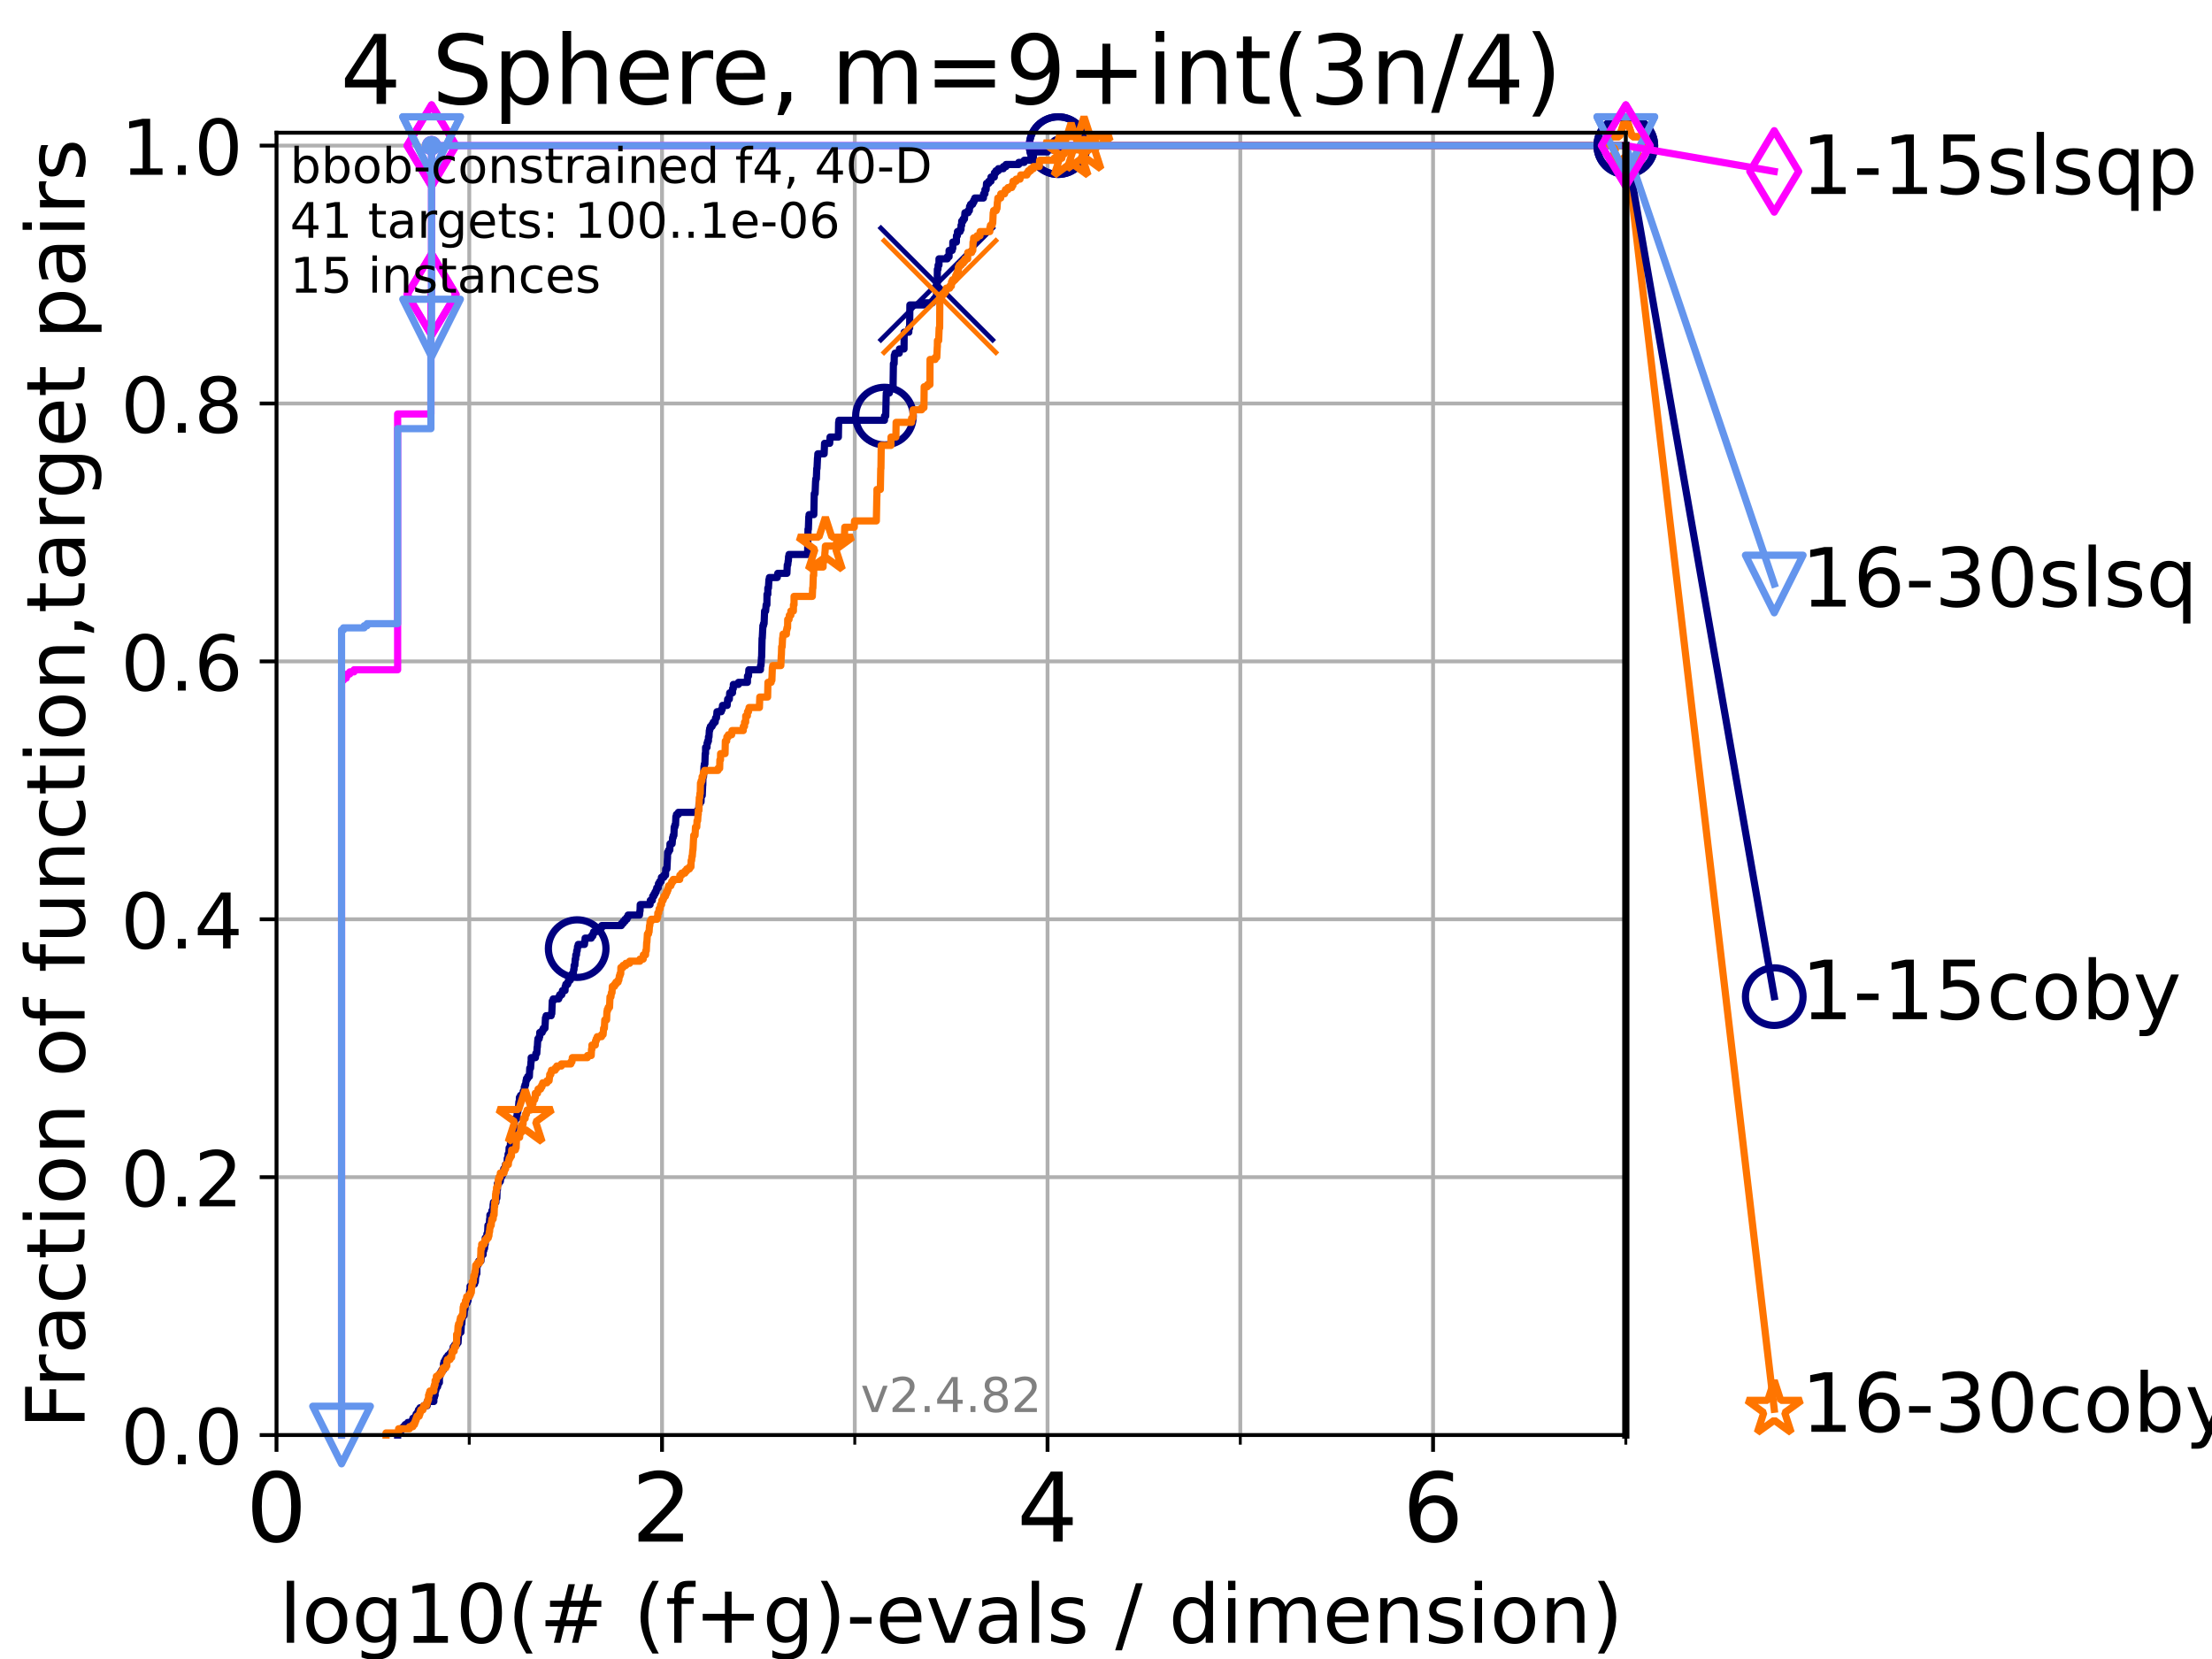 <?xml version="1.0" encoding="utf-8" standalone="no"?>
<!DOCTYPE svg PUBLIC "-//W3C//DTD SVG 1.1//EN"
  "http://www.w3.org/Graphics/SVG/1.1/DTD/svg11.dtd">
<!-- Created with matplotlib (https://matplotlib.org/) -->
<svg height="345.6pt" version="1.1" viewBox="0 0 460.8 345.6" width="460.8pt" xmlns="http://www.w3.org/2000/svg" xmlns:xlink="http://www.w3.org/1999/xlink">
 <defs>
  <style type="text/css">*{stroke-linecap:butt;stroke-linejoin:round;}</style>
 </defs>
 <g id="figure_1">
  <g id="patch_1">
   <path d="M 0 345.6 
L 460.8 345.6 
L 460.8 0 
L 0 0 
z
" style="fill:#ffffff;"/>
  </g>
  <g id="axes_1">
   <g id="patch_2">
    <path d="M 57.6 298.944 
L 338.688 298.944 
L 338.688 27.648 
L 57.6 27.648 
z
" style="fill:#ffffff;"/>
   </g>
   <g id="matplotlib.axis_1">
    <g id="xtick_1">
     <g id="line2d_1">
      <path clip-path="url(#p518ebbc37c)" d="M 57.6 298.944 
L 57.6 27.648 
" style="fill:none;stroke:#b0b0b0;stroke-linecap:square;stroke-width:0.8;"/>
     </g>
     <g id="line2d_2">
      <defs>
       <path d="M 0 0 
L 0 3.5 
" id="m271ffa9188" style="stroke:#000000;stroke-width:0.8;"/>
      </defs>
      <g>
       <use style="stroke:#000000;stroke-width:0.8;" x="57.6" xlink:href="#m271ffa9188" y="298.944"/>
      </g>
     </g>
     <g id="text_1">
      <!-- 0 -->
      <g transform="translate(51.237 321.141)scale(0.2 -0.2)">
       <defs>
        <path d="M 31.781 66.406 
Q 24.172 66.406 20.328 58.906 
Q 16.5 51.422 16.5 36.375 
Q 16.5 21.391 20.328 13.891 
Q 24.172 6.391 31.781 6.391 
Q 39.453 6.391 43.281 13.891 
Q 47.125 21.391 47.125 36.375 
Q 47.125 51.422 43.281 58.906 
Q 39.453 66.406 31.781 66.406 
z
M 31.781 74.219 
Q 44.047 74.219 50.516 64.516 
Q 56.984 54.828 56.984 36.375 
Q 56.984 17.969 50.516 8.266 
Q 44.047 -1.422 31.781 -1.422 
Q 19.531 -1.422 13.062 8.266 
Q 6.594 17.969 6.594 36.375 
Q 6.594 54.828 13.062 64.516 
Q 19.531 74.219 31.781 74.219 
z
" id="DejaVuSans-48"/>
       </defs>
       <use xlink:href="#DejaVuSans-48"/>
      </g>
     </g>
    </g>
    <g id="xtick_2">
     <g id="line2d_3">
      <path clip-path="url(#p518ebbc37c)" d="M 137.911 298.944 
L 137.911 27.648 
" style="fill:none;stroke:#b0b0b0;stroke-linecap:square;stroke-width:0.8;"/>
     </g>
     <g id="line2d_4">
      <g>
       <use style="stroke:#000000;stroke-width:0.8;" x="137.911" xlink:href="#m271ffa9188" y="298.944"/>
      </g>
     </g>
     <g id="text_2">
      <!-- 2 -->
      <g transform="translate(131.548 321.141)scale(0.2 -0.2)">
       <defs>
        <path d="M 19.188 8.297 
L 53.609 8.297 
L 53.609 0 
L 7.328 0 
L 7.328 8.297 
Q 12.938 14.109 22.625 23.891 
Q 32.328 33.688 34.812 36.531 
Q 39.547 41.844 41.422 45.531 
Q 43.312 49.219 43.312 52.781 
Q 43.312 58.594 39.234 62.25 
Q 35.156 65.922 28.609 65.922 
Q 23.969 65.922 18.812 64.312 
Q 13.672 62.703 7.812 59.422 
L 7.812 69.391 
Q 13.766 71.781 18.938 73 
Q 24.125 74.219 28.422 74.219 
Q 39.75 74.219 46.484 68.547 
Q 53.219 62.891 53.219 53.422 
Q 53.219 48.922 51.531 44.891 
Q 49.859 40.875 45.406 35.406 
Q 44.188 33.984 37.641 27.219 
Q 31.109 20.453 19.188 8.297 
z
" id="DejaVuSans-50"/>
       </defs>
       <use xlink:href="#DejaVuSans-50"/>
      </g>
     </g>
    </g>
    <g id="xtick_3">
     <g id="line2d_5">
      <path clip-path="url(#p518ebbc37c)" d="M 218.222 298.944 
L 218.222 27.648 
" style="fill:none;stroke:#b0b0b0;stroke-linecap:square;stroke-width:0.8;"/>
     </g>
     <g id="line2d_6">
      <g>
       <use style="stroke:#000000;stroke-width:0.8;" x="218.222" xlink:href="#m271ffa9188" y="298.944"/>
      </g>
     </g>
     <g id="text_3">
      <!-- 4 -->
      <g transform="translate(211.859 321.141)scale(0.2 -0.2)">
       <defs>
        <path d="M 37.797 64.312 
L 12.891 25.391 
L 37.797 25.391 
z
M 35.203 72.906 
L 47.609 72.906 
L 47.609 25.391 
L 58.016 25.391 
L 58.016 17.188 
L 47.609 17.188 
L 47.609 0 
L 37.797 0 
L 37.797 17.188 
L 4.891 17.188 
L 4.891 26.703 
z
" id="DejaVuSans-52"/>
       </defs>
       <use xlink:href="#DejaVuSans-52"/>
      </g>
     </g>
    </g>
    <g id="xtick_4">
     <g id="line2d_7">
      <path clip-path="url(#p518ebbc37c)" d="M 298.533 298.944 
L 298.533 27.648 
" style="fill:none;stroke:#b0b0b0;stroke-linecap:square;stroke-width:0.8;"/>
     </g>
     <g id="line2d_8">
      <g>
       <use style="stroke:#000000;stroke-width:0.8;" x="298.533" xlink:href="#m271ffa9188" y="298.944"/>
      </g>
     </g>
     <g id="text_4">
      <!-- 6 -->
      <g transform="translate(292.17 321.141)scale(0.2 -0.2)">
       <defs>
        <path d="M 33.016 40.375 
Q 26.375 40.375 22.484 35.828 
Q 18.609 31.297 18.609 23.391 
Q 18.609 15.531 22.484 10.953 
Q 26.375 6.391 33.016 6.391 
Q 39.656 6.391 43.531 10.953 
Q 47.406 15.531 47.406 23.391 
Q 47.406 31.297 43.531 35.828 
Q 39.656 40.375 33.016 40.375 
z
M 52.594 71.297 
L 52.594 62.312 
Q 48.875 64.062 45.094 64.984 
Q 41.312 65.922 37.594 65.922 
Q 27.828 65.922 22.672 59.328 
Q 17.531 52.734 16.797 39.406 
Q 19.672 43.656 24.016 45.922 
Q 28.375 48.188 33.594 48.188 
Q 44.578 48.188 50.953 41.516 
Q 57.328 34.859 57.328 23.391 
Q 57.328 12.156 50.688 5.359 
Q 44.047 -1.422 33.016 -1.422 
Q 20.359 -1.422 13.672 8.266 
Q 6.984 17.969 6.984 36.375 
Q 6.984 53.656 15.188 63.938 
Q 23.391 74.219 37.203 74.219 
Q 40.922 74.219 44.703 73.484 
Q 48.484 72.75 52.594 71.297 
z
" id="DejaVuSans-54"/>
       </defs>
       <use xlink:href="#DejaVuSans-54"/>
      </g>
     </g>
    </g>
    <g id="xtick_5">
     <g id="line2d_9">
      <path clip-path="url(#p518ebbc37c)" d="M 97.755 298.944 
L 97.755 27.648 
" style="fill:none;stroke:#b0b0b0;stroke-linecap:square;stroke-width:0.8;"/>
     </g>
     <g id="line2d_10">
      <defs>
       <path d="M 0 0 
L 0 2 
" id="mbcf97cbd9c" style="stroke:#000000;stroke-width:0.6;"/>
      </defs>
      <g>
       <use style="stroke:#000000;stroke-width:0.6;" x="97.755" xlink:href="#mbcf97cbd9c" y="298.944"/>
      </g>
     </g>
    </g>
    <g id="xtick_6">
     <g id="line2d_11">
      <path clip-path="url(#p518ebbc37c)" d="M 178.066 298.944 
L 178.066 27.648 
" style="fill:none;stroke:#b0b0b0;stroke-linecap:square;stroke-width:0.8;"/>
     </g>
     <g id="line2d_12">
      <g>
       <use style="stroke:#000000;stroke-width:0.6;" x="178.066" xlink:href="#mbcf97cbd9c" y="298.944"/>
      </g>
     </g>
    </g>
    <g id="xtick_7">
     <g id="line2d_13">
      <path clip-path="url(#p518ebbc37c)" d="M 258.377 298.944 
L 258.377 27.648 
" style="fill:none;stroke:#b0b0b0;stroke-linecap:square;stroke-width:0.8;"/>
     </g>
     <g id="line2d_14">
      <g>
       <use style="stroke:#000000;stroke-width:0.6;" x="258.377" xlink:href="#mbcf97cbd9c" y="298.944"/>
      </g>
     </g>
    </g>
    <g id="xtick_8">
     <g id="line2d_15">
      <path clip-path="url(#p518ebbc37c)" d="M 338.688 298.944 
L 338.688 27.648 
" style="fill:none;stroke:#b0b0b0;stroke-linecap:square;stroke-width:0.8;"/>
     </g>
     <g id="line2d_16">
      <g>
       <use style="stroke:#000000;stroke-width:0.6;" x="338.688" xlink:href="#mbcf97cbd9c" y="298.944"/>
      </g>
     </g>
    </g>
    <g id="text_5">
     <!-- log10(# (f+g)-evals / dimension) -->
     <g transform="translate(58.145 342.218)scale(0.17 -0.17)">
      <defs>
       <path d="M 9.422 75.984 
L 18.406 75.984 
L 18.406 0 
L 9.422 0 
z
" id="DejaVuSans-108"/>
       <path d="M 30.609 48.391 
Q 23.391 48.391 19.188 42.75 
Q 14.984 37.109 14.984 27.297 
Q 14.984 17.484 19.156 11.844 
Q 23.344 6.203 30.609 6.203 
Q 37.797 6.203 41.984 11.859 
Q 46.188 17.531 46.188 27.297 
Q 46.188 37.016 41.984 42.703 
Q 37.797 48.391 30.609 48.391 
z
M 30.609 56 
Q 42.328 56 49.016 48.375 
Q 55.719 40.766 55.719 27.297 
Q 55.719 13.875 49.016 6.219 
Q 42.328 -1.422 30.609 -1.422 
Q 18.844 -1.422 12.172 6.219 
Q 5.516 13.875 5.516 27.297 
Q 5.516 40.766 12.172 48.375 
Q 18.844 56 30.609 56 
z
" id="DejaVuSans-111"/>
       <path d="M 45.406 27.984 
Q 45.406 37.75 41.375 43.109 
Q 37.359 48.484 30.078 48.484 
Q 22.859 48.484 18.828 43.109 
Q 14.797 37.75 14.797 27.984 
Q 14.797 18.266 18.828 12.891 
Q 22.859 7.516 30.078 7.516 
Q 37.359 7.516 41.375 12.891 
Q 45.406 18.266 45.406 27.984 
z
M 54.391 6.781 
Q 54.391 -7.172 48.188 -13.984 
Q 42 -20.797 29.203 -20.797 
Q 24.469 -20.797 20.266 -20.094 
Q 16.062 -19.391 12.109 -17.922 
L 12.109 -9.188 
Q 16.062 -11.328 19.922 -12.344 
Q 23.781 -13.375 27.781 -13.375 
Q 36.625 -13.375 41.016 -8.766 
Q 45.406 -4.156 45.406 5.172 
L 45.406 9.625 
Q 42.625 4.781 38.281 2.391 
Q 33.938 0 27.875 0 
Q 17.828 0 11.672 7.656 
Q 5.516 15.328 5.516 27.984 
Q 5.516 40.672 11.672 48.328 
Q 17.828 56 27.875 56 
Q 33.938 56 38.281 53.609 
Q 42.625 51.219 45.406 46.391 
L 45.406 54.688 
L 54.391 54.688 
z
" id="DejaVuSans-103"/>
       <path d="M 12.406 8.297 
L 28.516 8.297 
L 28.516 63.922 
L 10.984 60.406 
L 10.984 69.391 
L 28.422 72.906 
L 38.281 72.906 
L 38.281 8.297 
L 54.391 8.297 
L 54.391 0 
L 12.406 0 
z
" id="DejaVuSans-49"/>
       <path d="M 31 75.875 
Q 24.469 64.656 21.281 53.656 
Q 18.109 42.672 18.109 31.391 
Q 18.109 20.125 21.312 9.062 
Q 24.516 -2 31 -13.188 
L 23.188 -13.188 
Q 15.875 -1.703 12.234 9.375 
Q 8.594 20.453 8.594 31.391 
Q 8.594 42.281 12.203 53.312 
Q 15.828 64.359 23.188 75.875 
z
" id="DejaVuSans-40"/>
       <path d="M 51.125 44 
L 36.922 44 
L 32.812 27.688 
L 47.125 27.688 
z
M 43.797 71.781 
L 38.719 51.516 
L 52.984 51.516 
L 58.109 71.781 
L 65.922 71.781 
L 60.891 51.516 
L 76.125 51.516 
L 76.125 44 
L 58.984 44 
L 54.984 27.688 
L 70.516 27.688 
L 70.516 20.219 
L 53.078 20.219 
L 48 0 
L 40.188 0 
L 45.219 20.219 
L 30.906 20.219 
L 25.875 0 
L 18.016 0 
L 23.094 20.219 
L 7.719 20.219 
L 7.719 27.688 
L 24.906 27.688 
L 29 44 
L 13.281 44 
L 13.281 51.516 
L 30.906 51.516 
L 35.891 71.781 
z
" id="DejaVuSans-35"/>
       <path id="DejaVuSans-32"/>
       <path d="M 37.109 75.984 
L 37.109 68.5 
L 28.516 68.5 
Q 23.688 68.5 21.797 66.547 
Q 19.922 64.594 19.922 59.516 
L 19.922 54.688 
L 34.719 54.688 
L 34.719 47.703 
L 19.922 47.703 
L 19.922 0 
L 10.891 0 
L 10.891 47.703 
L 2.297 47.703 
L 2.297 54.688 
L 10.891 54.688 
L 10.891 58.5 
Q 10.891 67.625 15.141 71.797 
Q 19.391 75.984 28.609 75.984 
z
" id="DejaVuSans-102"/>
       <path d="M 46 62.703 
L 46 35.5 
L 73.188 35.5 
L 73.188 27.203 
L 46 27.203 
L 46 0 
L 37.797 0 
L 37.797 27.203 
L 10.594 27.203 
L 10.594 35.5 
L 37.797 35.5 
L 37.797 62.703 
z
" id="DejaVuSans-43"/>
       <path d="M 8.016 75.875 
L 15.828 75.875 
Q 23.141 64.359 26.781 53.312 
Q 30.422 42.281 30.422 31.391 
Q 30.422 20.453 26.781 9.375 
Q 23.141 -1.703 15.828 -13.188 
L 8.016 -13.188 
Q 14.5 -2 17.703 9.062 
Q 20.906 20.125 20.906 31.391 
Q 20.906 42.672 17.703 53.656 
Q 14.5 64.656 8.016 75.875 
z
" id="DejaVuSans-41"/>
       <path d="M 4.891 31.391 
L 31.203 31.391 
L 31.203 23.391 
L 4.891 23.391 
z
" id="DejaVuSans-45"/>
       <path d="M 56.203 29.594 
L 56.203 25.203 
L 14.891 25.203 
Q 15.484 15.922 20.484 11.062 
Q 25.484 6.203 34.422 6.203 
Q 39.594 6.203 44.453 7.469 
Q 49.312 8.734 54.109 11.281 
L 54.109 2.781 
Q 49.266 0.734 44.188 -0.344 
Q 39.109 -1.422 33.891 -1.422 
Q 20.797 -1.422 13.156 6.188 
Q 5.516 13.812 5.516 26.812 
Q 5.516 40.234 12.766 48.109 
Q 20.016 56 32.328 56 
Q 43.359 56 49.781 48.891 
Q 56.203 41.797 56.203 29.594 
z
M 47.219 32.234 
Q 47.125 39.594 43.094 43.984 
Q 39.062 48.391 32.422 48.391 
Q 24.906 48.391 20.391 44.141 
Q 15.875 39.891 15.188 32.172 
z
" id="DejaVuSans-101"/>
       <path d="M 2.984 54.688 
L 12.5 54.688 
L 29.594 8.797 
L 46.688 54.688 
L 56.203 54.688 
L 35.688 0 
L 23.484 0 
z
" id="DejaVuSans-118"/>
       <path d="M 34.281 27.484 
Q 23.391 27.484 19.188 25 
Q 14.984 22.516 14.984 16.5 
Q 14.984 11.719 18.141 8.906 
Q 21.297 6.109 26.703 6.109 
Q 34.188 6.109 38.703 11.406 
Q 43.219 16.703 43.219 25.484 
L 43.219 27.484 
z
M 52.203 31.203 
L 52.203 0 
L 43.219 0 
L 43.219 8.297 
Q 40.141 3.328 35.547 0.953 
Q 30.953 -1.422 24.312 -1.422 
Q 15.922 -1.422 10.953 3.297 
Q 6 8.016 6 15.922 
Q 6 25.141 12.172 29.828 
Q 18.359 34.516 30.609 34.516 
L 43.219 34.516 
L 43.219 35.406 
Q 43.219 41.609 39.141 45 
Q 35.062 48.391 27.688 48.391 
Q 23 48.391 18.547 47.266 
Q 14.109 46.141 10.016 43.891 
L 10.016 52.203 
Q 14.938 54.109 19.578 55.047 
Q 24.219 56 28.609 56 
Q 40.484 56 46.344 49.844 
Q 52.203 43.703 52.203 31.203 
z
" id="DejaVuSans-97"/>
       <path d="M 44.281 53.078 
L 44.281 44.578 
Q 40.484 46.531 36.375 47.5 
Q 32.281 48.484 27.875 48.484 
Q 21.188 48.484 17.844 46.438 
Q 14.5 44.391 14.5 40.281 
Q 14.5 37.156 16.891 35.375 
Q 19.281 33.594 26.516 31.984 
L 29.594 31.297 
Q 39.156 29.25 43.188 25.516 
Q 47.219 21.781 47.219 15.094 
Q 47.219 7.469 41.188 3.016 
Q 35.156 -1.422 24.609 -1.422 
Q 20.219 -1.422 15.453 -0.562 
Q 10.688 0.297 5.422 2 
L 5.422 11.281 
Q 10.406 8.688 15.234 7.391 
Q 20.062 6.109 24.812 6.109 
Q 31.156 6.109 34.562 8.281 
Q 37.984 10.453 37.984 14.406 
Q 37.984 18.062 35.516 20.016 
Q 33.062 21.969 24.703 23.781 
L 21.578 24.516 
Q 13.234 26.266 9.516 29.906 
Q 5.812 33.547 5.812 39.891 
Q 5.812 47.609 11.281 51.797 
Q 16.75 56 26.812 56 
Q 31.781 56 36.172 55.266 
Q 40.578 54.547 44.281 53.078 
z
" id="DejaVuSans-115"/>
       <path d="M 25.391 72.906 
L 33.688 72.906 
L 8.297 -9.281 
L 0 -9.281 
z
" id="DejaVuSans-47"/>
       <path d="M 45.406 46.391 
L 45.406 75.984 
L 54.391 75.984 
L 54.391 0 
L 45.406 0 
L 45.406 8.203 
Q 42.578 3.328 38.25 0.953 
Q 33.938 -1.422 27.875 -1.422 
Q 17.969 -1.422 11.734 6.484 
Q 5.516 14.406 5.516 27.297 
Q 5.516 40.188 11.734 48.094 
Q 17.969 56 27.875 56 
Q 33.938 56 38.25 53.625 
Q 42.578 51.266 45.406 46.391 
z
M 14.797 27.297 
Q 14.797 17.391 18.875 11.75 
Q 22.953 6.109 30.078 6.109 
Q 37.203 6.109 41.297 11.75 
Q 45.406 17.391 45.406 27.297 
Q 45.406 37.203 41.297 42.844 
Q 37.203 48.484 30.078 48.484 
Q 22.953 48.484 18.875 42.844 
Q 14.797 37.203 14.797 27.297 
z
" id="DejaVuSans-100"/>
       <path d="M 9.422 54.688 
L 18.406 54.688 
L 18.406 0 
L 9.422 0 
z
M 9.422 75.984 
L 18.406 75.984 
L 18.406 64.594 
L 9.422 64.594 
z
" id="DejaVuSans-105"/>
       <path d="M 52 44.188 
Q 55.375 50.25 60.062 53.125 
Q 64.75 56 71.094 56 
Q 79.641 56 84.281 50.016 
Q 88.922 44.047 88.922 33.016 
L 88.922 0 
L 79.891 0 
L 79.891 32.719 
Q 79.891 40.578 77.094 44.375 
Q 74.312 48.188 68.609 48.188 
Q 61.625 48.188 57.562 43.547 
Q 53.516 38.922 53.516 30.906 
L 53.516 0 
L 44.484 0 
L 44.484 32.719 
Q 44.484 40.625 41.703 44.406 
Q 38.922 48.188 33.109 48.188 
Q 26.219 48.188 22.156 43.531 
Q 18.109 38.875 18.109 30.906 
L 18.109 0 
L 9.078 0 
L 9.078 54.688 
L 18.109 54.688 
L 18.109 46.188 
Q 21.188 51.219 25.484 53.609 
Q 29.781 56 35.688 56 
Q 41.656 56 45.828 52.969 
Q 50 49.953 52 44.188 
z
" id="DejaVuSans-109"/>
       <path d="M 54.891 33.016 
L 54.891 0 
L 45.906 0 
L 45.906 32.719 
Q 45.906 40.484 42.875 44.328 
Q 39.844 48.188 33.797 48.188 
Q 26.516 48.188 22.312 43.547 
Q 18.109 38.922 18.109 30.906 
L 18.109 0 
L 9.078 0 
L 9.078 54.688 
L 18.109 54.688 
L 18.109 46.188 
Q 21.344 51.125 25.703 53.562 
Q 30.078 56 35.797 56 
Q 45.219 56 50.047 50.172 
Q 54.891 44.344 54.891 33.016 
z
" id="DejaVuSans-110"/>
      </defs>
      <use xlink:href="#DejaVuSans-108"/>
      <use x="27.783" xlink:href="#DejaVuSans-111"/>
      <use x="88.965" xlink:href="#DejaVuSans-103"/>
      <use x="152.441" xlink:href="#DejaVuSans-49"/>
      <use x="216.064" xlink:href="#DejaVuSans-48"/>
      <use x="279.688" xlink:href="#DejaVuSans-40"/>
      <use x="318.701" xlink:href="#DejaVuSans-35"/>
      <use x="402.49" xlink:href="#DejaVuSans-32"/>
      <use x="434.277" xlink:href="#DejaVuSans-40"/>
      <use x="473.291" xlink:href="#DejaVuSans-102"/>
      <use x="508.496" xlink:href="#DejaVuSans-43"/>
      <use x="592.285" xlink:href="#DejaVuSans-103"/>
      <use x="655.762" xlink:href="#DejaVuSans-41"/>
      <use x="694.775" xlink:href="#DejaVuSans-45"/>
      <use x="730.859" xlink:href="#DejaVuSans-101"/>
      <use x="792.383" xlink:href="#DejaVuSans-118"/>
      <use x="851.562" xlink:href="#DejaVuSans-97"/>
      <use x="912.842" xlink:href="#DejaVuSans-108"/>
      <use x="940.625" xlink:href="#DejaVuSans-115"/>
      <use x="992.725" xlink:href="#DejaVuSans-32"/>
      <use x="1024.512" xlink:href="#DejaVuSans-47"/>
      <use x="1058.203" xlink:href="#DejaVuSans-32"/>
      <use x="1089.99" xlink:href="#DejaVuSans-100"/>
      <use x="1153.467" xlink:href="#DejaVuSans-105"/>
      <use x="1181.25" xlink:href="#DejaVuSans-109"/>
      <use x="1278.662" xlink:href="#DejaVuSans-101"/>
      <use x="1340.186" xlink:href="#DejaVuSans-110"/>
      <use x="1403.564" xlink:href="#DejaVuSans-115"/>
      <use x="1455.664" xlink:href="#DejaVuSans-105"/>
      <use x="1483.447" xlink:href="#DejaVuSans-111"/>
      <use x="1544.629" xlink:href="#DejaVuSans-110"/>
      <use x="1608.008" xlink:href="#DejaVuSans-41"/>
     </g>
    </g>
   </g>
   <g id="matplotlib.axis_2">
    <g id="ytick_1">
     <g id="line2d_17">
      <path clip-path="url(#p518ebbc37c)" d="M 57.6 298.944 
L 338.688 298.944 
" style="fill:none;stroke:#b0b0b0;stroke-linecap:square;stroke-width:0.8;"/>
     </g>
     <g id="line2d_18">
      <defs>
       <path d="M 0 0 
L -3.5 0 
" id="mb804d623e8" style="stroke:#000000;stroke-width:0.8;"/>
      </defs>
      <g>
       <use style="stroke:#000000;stroke-width:0.8;" x="57.6" xlink:href="#mb804d623e8" y="298.944"/>
      </g>
     </g>
     <g id="text_6">
      <!-- 0.0 -->
      <g transform="translate(25.155 305.023)scale(0.16 -0.16)">
       <defs>
        <path d="M 10.688 12.406 
L 21 12.406 
L 21 0 
L 10.688 0 
z
" id="DejaVuSans-46"/>
       </defs>
       <use xlink:href="#DejaVuSans-48"/>
       <use x="63.623" xlink:href="#DejaVuSans-46"/>
       <use x="95.41" xlink:href="#DejaVuSans-48"/>
      </g>
     </g>
    </g>
    <g id="ytick_2">
     <g id="line2d_19">
      <path clip-path="url(#p518ebbc37c)" d="M 57.6 245.222 
L 338.688 245.222 
" style="fill:none;stroke:#b0b0b0;stroke-linecap:square;stroke-width:0.8;"/>
     </g>
     <g id="line2d_20">
      <g>
       <use style="stroke:#000000;stroke-width:0.8;" x="57.6" xlink:href="#mb804d623e8" y="245.222"/>
      </g>
     </g>
     <g id="text_7">
      <!-- 0.2 -->
      <g transform="translate(25.155 251.301)scale(0.16 -0.16)">
       <use xlink:href="#DejaVuSans-48"/>
       <use x="63.623" xlink:href="#DejaVuSans-46"/>
       <use x="95.41" xlink:href="#DejaVuSans-50"/>
      </g>
     </g>
    </g>
    <g id="ytick_3">
     <g id="line2d_21">
      <path clip-path="url(#p518ebbc37c)" d="M 57.6 191.5 
L 338.688 191.5 
" style="fill:none;stroke:#b0b0b0;stroke-linecap:square;stroke-width:0.8;"/>
     </g>
     <g id="line2d_22">
      <g>
       <use style="stroke:#000000;stroke-width:0.8;" x="57.6" xlink:href="#mb804d623e8" y="191.5"/>
      </g>
     </g>
     <g id="text_8">
      <!-- 0.4 -->
      <g transform="translate(25.155 197.579)scale(0.16 -0.16)">
       <use xlink:href="#DejaVuSans-48"/>
       <use x="63.623" xlink:href="#DejaVuSans-46"/>
       <use x="95.41" xlink:href="#DejaVuSans-52"/>
      </g>
     </g>
    </g>
    <g id="ytick_4">
     <g id="line2d_23">
      <path clip-path="url(#p518ebbc37c)" d="M 57.6 137.778 
L 338.688 137.778 
" style="fill:none;stroke:#b0b0b0;stroke-linecap:square;stroke-width:0.8;"/>
     </g>
     <g id="line2d_24">
      <g>
       <use style="stroke:#000000;stroke-width:0.8;" x="57.6" xlink:href="#mb804d623e8" y="137.778"/>
      </g>
     </g>
     <g id="text_9">
      <!-- 0.6 -->
      <g transform="translate(25.155 143.857)scale(0.16 -0.16)">
       <use xlink:href="#DejaVuSans-48"/>
       <use x="63.623" xlink:href="#DejaVuSans-46"/>
       <use x="95.41" xlink:href="#DejaVuSans-54"/>
      </g>
     </g>
    </g>
    <g id="ytick_5">
     <g id="line2d_25">
      <path clip-path="url(#p518ebbc37c)" d="M 57.6 84.056 
L 338.688 84.056 
" style="fill:none;stroke:#b0b0b0;stroke-linecap:square;stroke-width:0.8;"/>
     </g>
     <g id="line2d_26">
      <g>
       <use style="stroke:#000000;stroke-width:0.8;" x="57.6" xlink:href="#mb804d623e8" y="84.056"/>
      </g>
     </g>
     <g id="text_10">
      <!-- 0.8 -->
      <g transform="translate(25.155 90.135)scale(0.16 -0.16)">
       <defs>
        <path d="M 31.781 34.625 
Q 24.75 34.625 20.719 30.859 
Q 16.703 27.094 16.703 20.516 
Q 16.703 13.922 20.719 10.156 
Q 24.75 6.391 31.781 6.391 
Q 38.812 6.391 42.859 10.172 
Q 46.922 13.969 46.922 20.516 
Q 46.922 27.094 42.891 30.859 
Q 38.875 34.625 31.781 34.625 
z
M 21.922 38.812 
Q 15.578 40.375 12.031 44.719 
Q 8.5 49.078 8.5 55.328 
Q 8.5 64.062 14.719 69.141 
Q 20.953 74.219 31.781 74.219 
Q 42.672 74.219 48.875 69.141 
Q 55.078 64.062 55.078 55.328 
Q 55.078 49.078 51.531 44.719 
Q 48 40.375 41.703 38.812 
Q 48.828 37.156 52.797 32.312 
Q 56.781 27.484 56.781 20.516 
Q 56.781 9.906 50.312 4.234 
Q 43.844 -1.422 31.781 -1.422 
Q 19.734 -1.422 13.25 4.234 
Q 6.781 9.906 6.781 20.516 
Q 6.781 27.484 10.781 32.312 
Q 14.797 37.156 21.922 38.812 
z
M 18.312 54.391 
Q 18.312 48.734 21.844 45.562 
Q 25.391 42.391 31.781 42.391 
Q 38.141 42.391 41.719 45.562 
Q 45.312 48.734 45.312 54.391 
Q 45.312 60.062 41.719 63.234 
Q 38.141 66.406 31.781 66.406 
Q 25.391 66.406 21.844 63.234 
Q 18.312 60.062 18.312 54.391 
z
" id="DejaVuSans-56"/>
       </defs>
       <use xlink:href="#DejaVuSans-48"/>
       <use x="63.623" xlink:href="#DejaVuSans-46"/>
       <use x="95.41" xlink:href="#DejaVuSans-56"/>
      </g>
     </g>
    </g>
    <g id="ytick_6">
     <g id="line2d_27">
      <path clip-path="url(#p518ebbc37c)" d="M 57.6 30.334 
L 338.688 30.334 
" style="fill:none;stroke:#b0b0b0;stroke-linecap:square;stroke-width:0.8;"/>
     </g>
     <g id="line2d_28">
      <g>
       <use style="stroke:#000000;stroke-width:0.8;" x="57.6" xlink:href="#mb804d623e8" y="30.334"/>
      </g>
     </g>
     <g id="text_11">
      <!-- 1.0 -->
      <g transform="translate(25.155 36.413)scale(0.16 -0.16)">
       <use xlink:href="#DejaVuSans-49"/>
       <use x="63.623" xlink:href="#DejaVuSans-46"/>
       <use x="95.41" xlink:href="#DejaVuSans-48"/>
      </g>
     </g>
    </g>
    <g id="text_12">
     <!-- Fraction of function,target pairs -->
     <g transform="translate(17.62 297.681)rotate(-90)scale(0.17 -0.17)">
      <defs>
       <path d="M 9.812 72.906 
L 51.703 72.906 
L 51.703 64.594 
L 19.672 64.594 
L 19.672 43.109 
L 48.578 43.109 
L 48.578 34.812 
L 19.672 34.812 
L 19.672 0 
L 9.812 0 
z
" id="DejaVuSans-70"/>
       <path d="M 41.109 46.297 
Q 39.594 47.172 37.812 47.578 
Q 36.031 48 33.891 48 
Q 26.266 48 22.188 43.047 
Q 18.109 38.094 18.109 28.812 
L 18.109 0 
L 9.078 0 
L 9.078 54.688 
L 18.109 54.688 
L 18.109 46.188 
Q 20.953 51.172 25.484 53.578 
Q 30.031 56 36.531 56 
Q 37.453 56 38.578 55.875 
Q 39.703 55.766 41.062 55.516 
z
" id="DejaVuSans-114"/>
       <path d="M 48.781 52.594 
L 48.781 44.188 
Q 44.969 46.297 41.141 47.344 
Q 37.312 48.391 33.406 48.391 
Q 24.656 48.391 19.812 42.844 
Q 14.984 37.312 14.984 27.297 
Q 14.984 17.281 19.812 11.734 
Q 24.656 6.203 33.406 6.203 
Q 37.312 6.203 41.141 7.25 
Q 44.969 8.297 48.781 10.406 
L 48.781 2.094 
Q 45.016 0.344 40.984 -0.531 
Q 36.969 -1.422 32.422 -1.422 
Q 20.062 -1.422 12.781 6.344 
Q 5.516 14.109 5.516 27.297 
Q 5.516 40.672 12.859 48.328 
Q 20.219 56 33.016 56 
Q 37.156 56 41.109 55.141 
Q 45.062 54.297 48.781 52.594 
z
" id="DejaVuSans-99"/>
       <path d="M 18.312 70.219 
L 18.312 54.688 
L 36.812 54.688 
L 36.812 47.703 
L 18.312 47.703 
L 18.312 18.016 
Q 18.312 11.328 20.141 9.422 
Q 21.969 7.516 27.594 7.516 
L 36.812 7.516 
L 36.812 0 
L 27.594 0 
Q 17.188 0 13.234 3.875 
Q 9.281 7.766 9.281 18.016 
L 9.281 47.703 
L 2.688 47.703 
L 2.688 54.688 
L 9.281 54.688 
L 9.281 70.219 
z
" id="DejaVuSans-116"/>
       <path d="M 8.5 21.578 
L 8.5 54.688 
L 17.484 54.688 
L 17.484 21.922 
Q 17.484 14.156 20.5 10.266 
Q 23.531 6.391 29.594 6.391 
Q 36.859 6.391 41.078 11.031 
Q 45.312 15.672 45.312 23.688 
L 45.312 54.688 
L 54.297 54.688 
L 54.297 0 
L 45.312 0 
L 45.312 8.406 
Q 42.047 3.422 37.719 1 
Q 33.406 -1.422 27.688 -1.422 
Q 18.266 -1.422 13.375 4.438 
Q 8.5 10.297 8.5 21.578 
z
M 31.109 56 
z
" id="DejaVuSans-117"/>
       <path d="M 11.719 12.406 
L 22.016 12.406 
L 22.016 4 
L 14.016 -11.625 
L 7.719 -11.625 
L 11.719 4 
z
" id="DejaVuSans-44"/>
       <path d="M 18.109 8.203 
L 18.109 -20.797 
L 9.078 -20.797 
L 9.078 54.688 
L 18.109 54.688 
L 18.109 46.391 
Q 20.953 51.266 25.266 53.625 
Q 29.594 56 35.594 56 
Q 45.562 56 51.781 48.094 
Q 58.016 40.188 58.016 27.297 
Q 58.016 14.406 51.781 6.484 
Q 45.562 -1.422 35.594 -1.422 
Q 29.594 -1.422 25.266 0.953 
Q 20.953 3.328 18.109 8.203 
z
M 48.688 27.297 
Q 48.688 37.203 44.609 42.844 
Q 40.531 48.484 33.406 48.484 
Q 26.266 48.484 22.188 42.844 
Q 18.109 37.203 18.109 27.297 
Q 18.109 17.391 22.188 11.75 
Q 26.266 6.109 33.406 6.109 
Q 40.531 6.109 44.609 11.75 
Q 48.688 17.391 48.688 27.297 
z
" id="DejaVuSans-112"/>
      </defs>
      <use xlink:href="#DejaVuSans-70"/>
      <use x="50.27" xlink:href="#DejaVuSans-114"/>
      <use x="91.383" xlink:href="#DejaVuSans-97"/>
      <use x="152.662" xlink:href="#DejaVuSans-99"/>
      <use x="207.643" xlink:href="#DejaVuSans-116"/>
      <use x="246.852" xlink:href="#DejaVuSans-105"/>
      <use x="274.635" xlink:href="#DejaVuSans-111"/>
      <use x="335.816" xlink:href="#DejaVuSans-110"/>
      <use x="399.195" xlink:href="#DejaVuSans-32"/>
      <use x="430.982" xlink:href="#DejaVuSans-111"/>
      <use x="492.164" xlink:href="#DejaVuSans-102"/>
      <use x="527.369" xlink:href="#DejaVuSans-32"/>
      <use x="559.156" xlink:href="#DejaVuSans-102"/>
      <use x="594.361" xlink:href="#DejaVuSans-117"/>
      <use x="657.74" xlink:href="#DejaVuSans-110"/>
      <use x="721.119" xlink:href="#DejaVuSans-99"/>
      <use x="776.1" xlink:href="#DejaVuSans-116"/>
      <use x="815.309" xlink:href="#DejaVuSans-105"/>
      <use x="843.092" xlink:href="#DejaVuSans-111"/>
      <use x="904.273" xlink:href="#DejaVuSans-110"/>
      <use x="967.652" xlink:href="#DejaVuSans-44"/>
      <use x="999.439" xlink:href="#DejaVuSans-116"/>
      <use x="1038.648" xlink:href="#DejaVuSans-97"/>
      <use x="1099.928" xlink:href="#DejaVuSans-114"/>
      <use x="1139.291" xlink:href="#DejaVuSans-103"/>
      <use x="1202.768" xlink:href="#DejaVuSans-101"/>
      <use x="1264.291" xlink:href="#DejaVuSans-116"/>
      <use x="1303.5" xlink:href="#DejaVuSans-32"/>
      <use x="1335.287" xlink:href="#DejaVuSans-112"/>
      <use x="1398.764" xlink:href="#DejaVuSans-97"/>
      <use x="1460.043" xlink:href="#DejaVuSans-105"/>
      <use x="1487.826" xlink:href="#DejaVuSans-114"/>
      <use x="1528.939" xlink:href="#DejaVuSans-115"/>
     </g>
    </g>
   </g>
   <g id="line2d_29">
    <defs>
     <path d="M 0 1.5 
C 0.398 1.5 0.779 1.342 1.061 1.061 
C 1.342 0.779 1.5 0.398 1.5 0 
C 1.5 -0.398 1.342 -0.779 1.061 -1.061 
C 0.779 -1.342 0.398 -1.5 0 -1.5 
C -0.398 -1.5 -0.779 -1.342 -1.061 -1.061 
C -1.342 -0.779 -1.5 -0.398 -1.5 0 
C -1.5 0.398 -1.342 0.779 -1.061 1.061 
C -0.779 1.342 -0.398 1.5 0 1.5 
z
" id="m077c32daeb" style="stroke:#000080;"/>
    </defs>
    <g>
     <use style="fill:#000080;stroke:#000080;" x="220.438" xlink:href="#m077c32daeb" y="30.334"/>
     <use style="fill:#000080;stroke:#000080;" x="220.438" xlink:href="#m077c32daeb" y="30.334"/>
    </g>
   </g>
   <g id="line2d_30">
    <path d="M 82.833 298.944 
L 82.833 298.507 
L 83.438 298.507 
L 83.438 297.634 
L 84.023 297.634 
L 84.023 297.197 
L 84.402 297.197 
L 84.402 296.76 
L 84.956 296.76 
L 84.956 296.323 
L 85.841 296.323 
L 85.841 295.887 
L 86.013 295.887 
L 86.013 295.45 
L 86.518 295.45 
L 86.518 295.013 
L 86.684 295.013 
L 86.684 294.576 
L 87.01 294.576 
L 87.01 294.14 
L 87.17 294.14 
L 87.17 293.703 
L 87.487 293.703 
L 87.487 293.266 
L 88.256 293.266 
L 88.256 292.829 
L 88.992 292.829 
L 88.992 291.956 
L 90.377 291.956 
L 90.377 291.082 
L 90.509 291.082 
L 90.509 290.645 
L 90.641 290.645 
L 90.641 289.772 
L 90.771 289.772 
L 90.771 289.335 
L 90.901 289.335 
L 90.901 288.898 
L 91.158 288.898 
L 91.158 288.462 
L 91.284 288.462 
L 91.284 288.025 
L 91.535 288.025 
L 91.535 286.715 
L 91.659 286.715 
L 91.659 286.278 
L 91.783 286.278 
L 91.783 285.841 
L 92.027 285.841 
L 92.027 285.404 
L 92.386 285.404 
L 92.386 284.094 
L 92.504 284.094 
L 92.504 283.657 
L 92.738 283.657 
L 92.738 283.22 
L 92.969 283.22 
L 92.969 282.784 
L 93.31 282.784 
L 93.31 282.347 
L 93.755 282.347 
L 93.755 281.91 
L 94.081 281.91 
L 94.081 281.473 
L 94.401 281.473 
L 94.401 280.6 
L 94.715 280.6 
L 94.715 280.163 
L 95.125 280.163 
L 95.125 279.726 
L 95.427 279.726 
L 95.526 277.979 
L 95.625 277.979 
L 95.625 277.543 
L 96.015 277.543 
L 96.111 275.796 
L 96.206 275.796 
L 96.301 274.485 
L 96.396 274.485 
L 96.396 274.048 
L 96.676 274.048 
L 96.769 272.738 
L 96.861 272.738 
L 96.952 271.428 
L 97.314 271.428 
L 97.314 270.991 
L 97.492 270.991 
L 97.58 270.118 
L 97.755 270.118 
L 97.842 268.807 
L 97.929 268.807 
L 97.929 267.934 
L 98.355 267.934 
L 98.355 267.497 
L 98.854 267.497 
L 98.854 267.06 
L 99.017 267.06 
L 99.098 265.75 
L 99.178 265.75 
L 99.178 265.313 
L 99.338 265.313 
L 99.338 263.566 
L 99.575 263.566 
L 99.575 263.129 
L 99.732 263.129 
L 99.732 262.693 
L 100.193 262.693 
L 100.268 261.382 
L 100.642 261.382 
L 100.642 260.509 
L 100.789 260.509 
L 100.789 260.072 
L 100.935 260.072 
L 101.007 259.198 
L 101.08 259.198 
L 101.08 257.888 
L 101.366 257.888 
L 101.436 257.015 
L 101.577 257.015 
L 101.647 255.268 
L 101.924 255.268 
L 101.992 253.957 
L 102.06 253.957 
L 102.06 253.084 
L 102.398 253.084 
L 102.465 252.21 
L 102.663 252.21 
L 102.729 250.9 
L 102.794 250.9 
L 102.794 250.463 
L 103.309 250.463 
L 103.309 249.59 
L 103.498 249.59 
L 103.561 247.843 
L 103.623 247.843 
L 103.623 246.532 
L 103.932 246.532 
L 103.932 246.096 
L 104.235 246.096 
L 104.295 245.222 
L 104.474 245.222 
L 104.474 244.785 
L 104.71 244.785 
L 104.71 244.348 
L 104.884 244.348 
L 104.942 243.475 
L 105.229 243.475 
L 105.285 242.601 
L 105.622 242.601 
L 105.677 241.291 
L 105.843 241.291 
L 105.843 240.418 
L 106.006 240.418 
L 106.061 239.107 
L 106.329 239.107 
L 106.329 238.234 
L 106.489 238.234 
L 106.594 236.924 
L 106.699 236.924 
L 106.751 235.613 
L 106.906 235.613 
L 106.906 235.176 
L 107.06 235.176 
L 107.162 233.429 
L 107.314 233.429 
L 107.314 232.993 
L 107.664 232.993 
L 107.762 231.682 
L 107.86 231.682 
L 107.957 230.809 
L 108.006 230.809 
L 108.103 229.499 
L 108.199 229.499 
L 108.199 228.625 
L 108.437 228.625 
L 108.437 228.188 
L 108.949 228.188 
L 108.995 227.315 
L 109.222 227.315 
L 109.222 226.441 
L 109.357 226.441 
L 109.357 226.004 
L 109.491 226.004 
L 109.58 225.131 
L 109.668 225.131 
L 109.668 224.694 
L 109.93 224.694 
L 109.93 224.257 
L 110.274 224.257 
L 110.359 222.51 
L 110.527 222.51 
L 110.611 221.2 
L 110.653 221.2 
L 110.653 220.326 
L 111.545 220.326 
L 111.624 219.453 
L 111.82 219.453 
L 111.897 218.143 
L 111.936 218.143 
L 112.013 216.832 
L 112.052 216.832 
L 112.052 216.396 
L 112.319 216.396 
L 112.319 215.959 
L 112.432 215.959 
L 112.432 215.085 
L 112.95 215.085 
L 112.95 214.649 
L 113.168 214.649 
L 113.168 214.212 
L 113.524 214.212 
L 113.63 212.028 
L 113.77 212.028 
L 113.77 211.591 
L 114.817 211.591 
L 114.817 211.154 
L 114.947 211.154 
L 115.045 208.534 
L 115.238 208.534 
L 115.238 208.097 
L 116.383 208.097 
L 116.383 207.66 
L 116.592 207.66 
L 116.592 207.224 
L 117.03 207.224 
L 117.03 206.787 
L 117.174 206.787 
L 117.174 206.35 
L 117.71 206.35 
L 117.738 205.476 
L 117.876 205.476 
L 117.876 205.04 
L 118.257 205.04 
L 118.257 204.603 
L 118.444 204.603 
L 118.444 204.166 
L 118.813 204.166 
L 118.813 203.729 
L 118.994 203.729 
L 118.994 203.293 
L 119.174 203.293 
L 119.174 202.856 
L 119.427 202.856 
L 119.503 201.982 
L 119.578 201.982 
L 119.603 201.109 
L 119.752 201.109 
L 119.826 199.799 
L 119.924 199.799 
L 119.948 198.925 
L 120.094 198.925 
L 120.142 198.052 
L 120.239 198.052 
L 120.311 197.178 
L 120.454 197.178 
L 120.454 196.741 
L 121.756 196.741 
L 121.844 195.868 
L 121.888 195.868 
L 121.888 195.431 
L 123.172 195.431 
L 123.172 194.994 
L 123.494 194.994 
L 123.494 194.557 
L 123.653 194.557 
L 123.653 194.121 
L 124.149 194.121 
L 124.149 193.684 
L 124.407 193.684 
L 124.407 193.247 
L 125.363 193.247 
L 125.363 192.81 
L 129.44 192.81 
L 129.44 192.374 
L 129.819 192.374 
L 129.819 191.937 
L 130.203 191.937 
L 130.203 191.5 
L 130.605 191.5 
L 130.605 191.063 
L 130.842 191.063 
L 130.842 190.627 
L 133.211 190.627 
L 133.302 189.753 
L 133.336 189.753 
L 133.37 188.443 
L 135.427 188.443 
L 135.467 187.569 
L 135.893 187.569 
L 135.962 186.696 
L 136.223 186.696 
L 136.223 186.259 
L 136.452 186.259 
L 136.452 185.822 
L 136.687 185.822 
L 136.687 185.385 
L 136.809 185.385 
L 136.809 184.949 
L 137.122 184.949 
L 137.167 184.075 
L 137.411 184.075 
L 137.411 183.638 
L 137.722 183.638 
L 137.784 182.765 
L 138.278 182.765 
L 138.278 182.328 
L 138.641 182.328 
L 138.683 181.018 
L 138.931 181.018 
L 139.038 178.834 
L 139.046 178.834 
L 139.079 177.524 
L 139.289 177.524 
L 139.289 177.087 
L 139.537 177.087 
L 139.569 175.777 
L 140.015 175.777 
L 140.123 174.466 
L 140.238 174.466 
L 140.238 174.029 
L 140.39 174.029 
L 140.45 172.282 
L 140.593 172.282 
L 140.593 171.846 
L 140.727 171.846 
L 140.801 170.099 
L 140.919 170.099 
L 140.919 169.662 
L 141.318 169.662 
L 141.318 169.225 
L 145.287 169.225 
L 145.287 168.788 
L 145.531 168.788 
L 145.615 167.478 
L 145.761 167.478 
L 145.761 167.041 
L 146.036 167.041 
L 146.069 165.731 
L 146.286 165.731 
L 146.383 163.547 
L 146.405 163.547 
L 146.437 161.8 
L 146.559 161.8 
L 146.66 159.616 
L 146.718 159.616 
L 146.718 159.179 
L 146.838 159.179 
L 146.906 156.996 
L 146.979 156.996 
L 146.989 155.685 
L 147.282 155.685 
L 147.292 154.812 
L 147.414 154.812 
L 147.414 154.375 
L 147.58 154.375 
L 147.59 153.502 
L 147.695 153.502 
L 147.765 152.191 
L 147.839 152.191 
L 147.839 151.755 
L 147.991 151.755 
L 147.991 151.318 
L 148.345 151.318 
L 148.345 150.881 
L 148.587 150.881 
L 148.587 150.444 
L 148.985 150.444 
L 149.058 149.571 
L 149.255 149.571 
L 149.364 148.26 
L 150.243 148.26 
L 150.243 147.824 
L 150.436 147.824 
L 150.512 146.95 
L 151.482 146.95 
L 151.586 145.64 
L 151.932 145.64 
L 152.01 144.33 
L 152.597 144.33 
L 152.604 143.456 
L 152.757 143.456 
L 152.765 142.582 
L 153.833 142.582 
L 153.833 142.146 
L 155.702 142.146 
L 155.718 140.835 
L 155.924 140.835 
L 155.999 139.525 
L 158.415 139.525 
L 158.431 138.652 
L 158.527 138.652 
L 158.631 136.905 
L 158.661 136.905 
L 158.753 132.974 
L 158.793 132.974 
L 158.903 130.79 
L 158.919 130.79 
L 158.919 130.353 
L 159.046 130.353 
L 159.046 129.916 
L 159.173 129.916 
L 159.278 127.296 
L 159.492 127.296 
L 159.603 125.985 
L 159.756 125.985 
L 159.783 123.802 
L 159.951 123.802 
L 159.954 122.491 
L 160.081 122.491 
L 160.181 120.744 
L 160.281 120.744 
L 160.281 120.307 
L 161.913 120.307 
L 162.018 119.434 
L 163.926 119.434 
L 164.005 117.687 
L 164.104 117.687 
L 164.195 116.813 
L 164.236 116.813 
L 164.27 115.94 
L 164.368 115.94 
L 164.368 115.503 
L 168.243 115.503 
L 168.321 110.262 
L 168.396 110.262 
L 168.488 107.641 
L 168.55 107.641 
L 168.55 107.205 
L 169.532 107.205 
L 169.623 102.837 
L 169.796 102.837 
L 169.903 100.216 
L 169.932 100.216 
L 169.932 99.78 
L 170.06 99.78 
L 170.141 97.596 
L 170.198 97.596 
L 170.301 95.412 
L 170.324 95.412 
L 170.373 94.538 
L 171.683 94.538 
L 171.772 92.355 
L 172.841 92.355 
L 172.917 91.044 
L 174.649 91.044 
L 174.701 87.987 
L 174.772 87.987 
L 174.772 87.55 
L 184.25 87.55 
L 184.254 86.677 
L 184.512 86.677 
L 184.609 82.309 
L 184.625 82.309 
L 184.625 81.872 
L 185.268 81.872 
L 185.269 80.999 
L 186.032 80.999 
L 186.114 75.758 
L 186.262 75.758 
L 186.299 74.011 
L 186.45 74.011 
L 186.45 73.574 
L 187.331 73.574 
L 187.359 72.7 
L 188.324 72.7 
L 188.359 69.206 
L 189.322 69.206 
L 189.323 68.333 
L 189.491 68.333 
L 189.545 63.528 
L 192.443 63.528 
L 192.443 63.091 
L 194.247 63.091 
L 194.247 62.655 
L 194.605 62.655 
L 194.605 62.218 
L 194.952 62.218 
L 194.952 61.781 
L 195.11 61.781 
L 195.132 59.161 
L 195.243 59.161 
L 195.272 56.103 
L 195.393 56.103 
L 195.428 55.23 
L 195.603 55.23 
L 195.61 53.919 
L 197.336 53.919 
L 197.336 53.483 
L 197.71 53.483 
L 197.712 52.172 
L 198.352 52.172 
L 198.352 51.736 
L 198.48 51.736 
L 198.488 50.425 
L 199.234 50.425 
L 199.248 49.115 
L 199.435 49.115 
L 199.458 48.241 
L 200.006 48.241 
L 200.006 47.805 
L 200.199 47.805 
L 200.202 46.931 
L 200.336 46.931 
L 200.337 46.058 
L 200.633 46.058 
L 200.633 45.621 
L 200.911 45.621 
L 201.017 44.311 
L 201.672 44.311 
L 201.672 43.874 
L 201.938 43.874 
L 201.981 43 
L 202.182 43 
L 202.182 42.563 
L 202.622 42.563 
L 202.622 42.127 
L 202.865 42.127 
L 202.865 41.69 
L 203.068 41.69 
L 203.068 41.253 
L 204.863 41.253 
L 204.898 40.38 
L 205.178 40.38 
L 205.181 39.506 
L 205.424 39.506 
L 205.512 38.196 
L 205.979 38.196 
L 205.979 37.759 
L 206.438 37.759 
L 206.438 36.886 
L 207.135 36.886 
L 207.143 36.012 
L 207.467 36.012 
L 207.467 35.575 
L 207.976 35.575 
L 207.976 35.139 
L 209.017 35.139 
L 209.017 34.702 
L 209.571 34.702 
L 209.571 34.265 
L 212.229 34.265 
L 212.229 33.828 
L 213.362 33.828 
L 213.362 33.391 
L 214.992 33.391 
L 214.992 32.955 
L 215.264 32.955 
L 215.318 31.644 
L 218.176 31.644 
L 218.176 31.208 
L 219.423 31.208 
L 219.423 30.771 
L 220.438 30.771 
L 220.438 30.334 
L 338.688 30.334 
L 338.688 30.334 
" style="fill:none;stroke:#000080;stroke-linecap:square;stroke-width:1.5;"/>
   </g>
   <g id="line2d_31">
    <defs>
     <path d="M 0 6 
C 1.591 6 3.117 5.368 4.243 4.243 
C 5.368 3.117 6 1.591 6 0 
C 6 -1.591 5.368 -3.117 4.243 -4.243 
C 3.117 -5.368 1.591 -6 0 -6 
C -1.591 -6 -3.117 -5.368 -4.243 -4.243 
C -5.368 -3.117 -6 -1.591 -6 0 
C -6 1.591 -5.368 3.117 -4.243 4.243 
C -3.117 5.368 -1.591 6 0 6 
z
" id="macc92a12bb" style="stroke:#000080;stroke-width:1.5;"/>
    </defs>
    <g>
     <use style="fill-opacity:0;stroke:#000080;stroke-width:1.5;" x="120.239" xlink:href="#macc92a12bb" y="197.615"/>
     <use style="fill-opacity:0;stroke:#000080;stroke-width:1.5;" x="184.254" xlink:href="#macc92a12bb" y="86.677"/>
     <use style="fill-opacity:0;stroke:#000080;stroke-width:1.5;" x="220.438" xlink:href="#macc92a12bb" y="30.334"/>
     <use style="fill-opacity:0;stroke:#000080;stroke-width:1.5;" x="220.438" xlink:href="#macc92a12bb" y="30.334"/>
     <use style="fill-opacity:0;stroke:#000080;stroke-width:1.5;" x="338.688" xlink:href="#macc92a12bb" y="30.334"/>
    </g>
   </g>
   <g id="line2d_32">
    <path style="fill:none;stroke:#000080;stroke-linecap:square;stroke-width:1.5;"/>
    <g/>
   </g>
   <g id="line2d_33">
    <path clip-path="url(#p518ebbc37c)" d="M 195.144 59.161 
" style="fill:none;stroke:#000080;stroke-linecap:square;stroke-width:1.5;"/>
    <defs>
     <path d="M -12 12 
L 12 -12 
M -12 -12 
L 12 12 
" id="mb234911322" style="stroke:#000080;"/>
    </defs>
    <g clip-path="url(#p518ebbc37c)">
     <use style="fill:#000080;stroke:#000080;" x="195.144" xlink:href="#mb234911322" y="59.161"/>
    </g>
   </g>
   <g id="line2d_34">
    <defs>
     <path d="M 0 1.5 
C 0.398 1.5 0.779 1.342 1.061 1.061 
C 1.342 0.779 1.5 0.398 1.5 0 
C 1.5 -0.398 1.342 -0.779 1.061 -1.061 
C 0.779 -1.342 0.398 -1.5 0 -1.5 
C -0.398 -1.5 -0.779 -1.342 -1.061 -1.061 
C -1.342 -0.779 -1.5 -0.398 -1.5 0 
C -1.5 0.398 -1.342 0.779 -1.061 1.061 
C -0.779 1.342 -0.398 1.5 0 1.5 
z
" id="mc58aba96cc" style="stroke:#ff00ff;"/>
    </defs>
    <g>
     <use style="fill:#ff00ff;stroke:#ff00ff;" x="89.904" xlink:href="#mc58aba96cc" y="30.334"/>
     <use style="fill:#ff00ff;stroke:#ff00ff;" x="89.904" xlink:href="#mc58aba96cc" y="30.334"/>
    </g>
   </g>
   <g id="line2d_35">
    <path d="M 71.151 298.944 
L 71.151 141.709 
L 71.547 141.709 
L 71.547 141.272 
L 72.125 141.272 
L 72.125 140.835 
L 72.314 140.835 
L 72.314 140.399 
L 72.868 140.399 
L 72.868 139.962 
L 73.753 139.962 
L 73.753 139.525 
L 82.833 139.525 
L 82.833 86.24 
L 89.767 86.24 
L 89.767 61.344 
L 89.904 61.344 
L 89.904 30.334 
L 338.688 30.334 
" style="fill:none;stroke:#ff00ff;stroke-linecap:square;stroke-width:1.5;"/>
   </g>
   <g id="line2d_36">
    <defs>
     <path d="M -0 8.485 
L 5.091 0 
L 0 -8.485 
L -5.091 -0 
z
" id="mf7da622e2a" style="stroke:#ff00ff;stroke-linejoin:miter;stroke-width:1.5;"/>
    </defs>
    <g>
     <use style="fill-opacity:0;stroke:#ff00ff;stroke-linejoin:miter;stroke-width:1.5;" x="89.904" xlink:href="#mf7da622e2a" y="61.344"/>
     <use style="fill-opacity:0;stroke:#ff00ff;stroke-linejoin:miter;stroke-width:1.5;" x="89.904" xlink:href="#mf7da622e2a" y="61.344"/>
     <use style="fill-opacity:0;stroke:#ff00ff;stroke-linejoin:miter;stroke-width:1.5;" x="89.904" xlink:href="#mf7da622e2a" y="30.334"/>
     <use style="fill-opacity:0;stroke:#ff00ff;stroke-linejoin:miter;stroke-width:1.5;" x="89.904" xlink:href="#mf7da622e2a" y="30.334"/>
     <use style="fill-opacity:0;stroke:#ff00ff;stroke-linejoin:miter;stroke-width:1.5;" x="338.688" xlink:href="#mf7da622e2a" y="30.334"/>
    </g>
   </g>
   <g id="line2d_37">
    <path style="fill:none;stroke:#ff00ff;stroke-linecap:square;stroke-width:1.5;"/>
    <g/>
   </g>
   <g id="line2d_38">
    <defs>
     <path d="M 0 1.5 
C 0.398 1.5 0.779 1.342 1.061 1.061 
C 1.342 0.779 1.5 0.398 1.5 0 
C 1.5 -0.398 1.342 -0.779 1.061 -1.061 
C 0.779 -1.342 0.398 -1.5 0 -1.5 
C -0.398 -1.5 -0.779 -1.342 -1.061 -1.061 
C -1.342 -0.779 -1.5 -0.398 -1.5 0 
C -1.5 0.398 -1.342 0.779 -1.061 1.061 
C -0.779 1.342 -0.398 1.5 0 1.5 
z
" id="med4f058a93" style="stroke:#ff7500;"/>
    </defs>
    <g>
     <use style="fill:#ff7500;stroke:#ff7500;" x="225.82" xlink:href="#med4f058a93" y="30.334"/>
     <use style="fill:#ff7500;stroke:#ff7500;" x="225.82" xlink:href="#med4f058a93" y="30.334"/>
    </g>
   </g>
   <g id="line2d_39">
    <path d="M 80.416 298.944 
L 80.416 298.507 
L 83.037 298.507 
L 83.037 297.634 
L 85.315 297.634 
L 85.315 297.197 
L 86.013 297.197 
L 86.013 296.76 
L 86.351 296.76 
L 86.351 296.323 
L 86.518 296.323 
L 86.518 295.887 
L 86.684 295.887 
L 86.684 295.45 
L 86.847 295.45 
L 86.847 295.013 
L 87.33 295.013 
L 87.33 294.576 
L 87.487 294.576 
L 87.487 294.14 
L 87.644 294.14 
L 87.644 293.703 
L 88.105 293.703 
L 88.105 293.266 
L 88.256 293.266 
L 88.256 292.829 
L 88.847 292.829 
L 88.847 292.393 
L 88.992 292.393 
L 88.992 291.956 
L 89.135 291.956 
L 89.135 291.519 
L 89.278 291.519 
L 89.278 290.645 
L 89.419 290.645 
L 89.419 290.209 
L 89.559 290.209 
L 89.559 289.772 
L 90.377 289.772 
L 90.377 288.898 
L 90.509 288.898 
L 90.509 288.462 
L 90.641 288.462 
L 90.641 287.588 
L 90.901 287.588 
L 90.901 286.715 
L 91.41 286.715 
L 91.41 286.278 
L 91.905 286.278 
L 91.905 285.841 
L 92.147 285.841 
L 92.147 285.404 
L 92.267 285.404 
L 92.267 284.968 
L 92.854 284.968 
L 92.854 284.531 
L 93.084 284.531 
L 93.084 283.657 
L 93.197 283.657 
L 93.197 283.22 
L 93.755 283.22 
L 93.755 282.784 
L 94.081 282.784 
L 94.188 281.473 
L 94.611 281.473 
L 94.611 280.6 
L 94.921 280.6 
L 95.023 279.726 
L 95.125 279.726 
L 95.125 277.979 
L 95.327 277.979 
L 95.427 276.232 
L 95.526 276.232 
L 95.526 275.796 
L 95.723 275.796 
L 95.821 274.922 
L 95.918 274.922 
L 95.918 274.485 
L 96.206 274.485 
L 96.206 274.048 
L 96.396 274.048 
L 96.49 272.301 
L 96.583 272.301 
L 96.583 271.865 
L 96.952 271.865 
L 96.952 270.991 
L 97.134 270.991 
L 97.224 270.118 
L 97.755 270.118 
L 97.755 269.681 
L 98.015 269.681 
L 98.015 269.244 
L 98.186 269.244 
L 98.271 267.934 
L 98.355 267.934 
L 98.355 267.06 
L 98.606 267.06 
L 98.689 265.75 
L 98.854 265.75 
L 98.935 264.876 
L 99.017 264.876 
L 99.098 263.566 
L 99.418 263.566 
L 99.418 263.129 
L 99.887 263.129 
L 99.887 262.693 
L 100.117 262.693 
L 100.193 260.072 
L 100.344 260.072 
L 100.344 259.198 
L 100.862 259.198 
L 100.862 258.762 
L 101.007 258.762 
L 101.007 258.325 
L 101.366 258.325 
L 101.366 257.888 
L 101.717 257.888 
L 101.717 257.451 
L 101.855 257.451 
L 101.924 256.578 
L 101.992 256.578 
L 102.06 255.704 
L 102.128 255.704 
L 102.128 255.268 
L 102.331 255.268 
L 102.398 254.394 
L 102.465 254.394 
L 102.465 253.957 
L 102.729 253.957 
L 102.794 253.084 
L 102.924 253.084 
L 102.989 251.337 
L 103.054 251.337 
L 103.054 250.463 
L 103.182 250.463 
L 103.246 248.716 
L 103.309 248.716 
L 103.309 248.279 
L 103.435 248.279 
L 103.435 247.406 
L 103.623 247.406 
L 103.623 246.969 
L 103.747 246.969 
L 103.809 245.659 
L 103.932 245.659 
L 103.932 245.222 
L 104.175 245.222 
L 104.235 244.348 
L 105 244.348 
L 105 243.912 
L 105.115 243.912 
L 105.115 243.475 
L 105.342 243.475 
L 105.342 242.601 
L 105.897 242.601 
L 105.952 241.728 
L 106.061 241.728 
L 106.061 241.291 
L 106.276 241.291 
L 106.276 240.854 
L 106.541 240.854 
L 106.594 239.544 
L 107.365 239.544 
L 107.365 239.107 
L 107.515 239.107 
L 107.614 236.924 
L 108.247 236.924 
L 108.294 236.05 
L 108.484 236.05 
L 108.484 234.74 
L 108.718 234.74 
L 108.718 234.303 
L 108.949 234.303 
L 109.04 232.993 
L 109.402 232.993 
L 109.447 232.119 
L 109.668 232.119 
L 109.668 231.682 
L 109.8 231.682 
L 109.8 231.246 
L 110.527 231.246 
L 110.611 230.372 
L 110.653 230.372 
L 110.653 229.935 
L 111.023 229.935 
L 111.105 229.062 
L 111.386 229.062 
L 111.386 228.625 
L 111.506 228.625 
L 111.506 227.751 
L 111.975 227.751 
L 111.975 227.315 
L 112.09 227.315 
L 112.09 226.878 
L 112.619 226.878 
L 112.619 226.441 
L 112.877 226.441 
L 112.877 226.004 
L 113.059 226.004 
L 113.059 225.568 
L 113.943 225.568 
L 113.943 225.131 
L 114.385 225.131 
L 114.486 224.257 
L 114.519 224.257 
L 114.519 223.821 
L 114.751 223.821 
L 114.751 223.384 
L 114.882 223.384 
L 114.882 222.947 
L 115.649 222.947 
L 115.649 222.51 
L 115.989 222.51 
L 115.989 222.074 
L 116.943 222.074 
L 116.943 221.637 
L 118.917 221.637 
L 118.917 221.2 
L 119.148 221.2 
L 119.225 220.326 
L 122.373 220.326 
L 122.373 219.89 
L 123.162 219.89 
L 123.223 218.579 
L 123.304 218.579 
L 123.304 217.706 
L 124.014 217.706 
L 124.053 216.832 
L 124.207 216.832 
L 124.207 216.396 
L 124.416 216.396 
L 124.416 215.959 
L 125.319 215.959 
L 125.319 215.522 
L 125.639 215.522 
L 125.744 214.212 
L 125.901 214.212 
L 125.988 212.465 
L 126.364 212.465 
L 126.431 210.718 
L 126.515 210.718 
L 126.515 210.281 
L 126.699 210.281 
L 126.699 209.844 
L 126.978 209.844 
L 127.076 207.66 
L 127.27 207.66 
L 127.366 206.787 
L 127.493 206.787 
L 127.556 205.476 
L 128.008 205.476 
L 128.008 205.04 
L 128.313 205.04 
L 128.313 204.603 
L 128.761 204.603 
L 128.761 204.166 
L 128.922 204.166 
L 129.024 203.293 
L 129.154 203.293 
L 129.154 202.856 
L 129.312 202.856 
L 129.341 201.546 
L 129.791 201.546 
L 129.791 201.109 
L 130.378 201.109 
L 130.378 200.672 
L 131.166 200.672 
L 131.166 200.235 
L 133.313 200.235 
L 133.313 199.799 
L 133.992 199.799 
L 134.014 198.925 
L 134.477 198.925 
L 134.519 198.052 
L 134.635 198.052 
L 134.719 196.304 
L 134.761 196.304 
L 134.865 194.557 
L 135.102 194.557 
L 135.102 194.121 
L 135.215 194.121 
L 135.306 192.81 
L 135.367 192.81 
L 135.417 191.937 
L 135.657 191.937 
L 135.657 191.5 
L 136.873 191.5 
L 136.873 191.063 
L 137.021 191.063 
L 137.03 190.19 
L 137.222 190.19 
L 137.312 189.316 
L 137.518 189.316 
L 137.607 188.443 
L 137.819 188.443 
L 137.872 187.569 
L 138.132 187.569 
L 138.132 187.132 
L 138.303 187.132 
L 138.303 186.696 
L 138.624 186.696 
L 138.624 186.259 
L 138.799 186.259 
L 138.799 185.822 
L 139.013 185.822 
L 139.013 185.385 
L 139.176 185.385 
L 139.176 184.949 
L 139.289 184.949 
L 139.289 184.512 
L 139.758 184.512 
L 139.758 184.075 
L 139.934 184.075 
L 139.934 183.638 
L 140.242 183.638 
L 140.242 183.202 
L 141.595 183.202 
L 141.624 182.328 
L 142 182.328 
L 142 181.891 
L 142.683 181.891 
L 142.683 181.454 
L 143.051 181.454 
L 143.051 181.018 
L 143.625 181.018 
L 143.625 180.581 
L 143.937 180.581 
L 143.977 179.271 
L 144.069 179.271 
L 144.142 178.397 
L 144.215 178.397 
L 144.315 177.087 
L 144.358 177.087 
L 144.469 174.903 
L 144.475 174.903 
L 144.516 174.029 
L 144.795 174.029 
L 144.883 172.282 
L 145.15 172.282 
L 145.207 170.972 
L 145.333 170.972 
L 145.418 169.662 
L 145.463 169.662 
L 145.463 168.788 
L 145.604 168.788 
L 145.671 166.168 
L 145.761 166.168 
L 145.799 165.294 
L 145.877 165.294 
L 145.921 163.11 
L 146.058 163.11 
L 146.058 162.674 
L 146.221 162.674 
L 146.265 161.8 
L 146.453 161.8 
L 146.517 160.927 
L 146.786 160.927 
L 146.786 160.49 
L 149.575 160.49 
L 149.575 160.053 
L 149.92 160.053 
L 149.964 158.306 
L 150.094 158.306 
L 150.112 156.996 
L 151.044 156.996 
L 151.101 154.375 
L 151.381 154.375 
L 151.422 153.502 
L 151.722 153.502 
L 151.722 153.065 
L 152.419 153.065 
L 152.491 152.191 
L 154.836 152.191 
L 154.845 151.318 
L 155.098 151.318 
L 155.098 150.444 
L 155.334 150.444 
L 155.347 149.134 
L 155.695 149.134 
L 155.72 148.26 
L 155.93 148.26 
L 155.93 147.824 
L 156.048 147.824 
L 156.048 147.387 
L 158.202 147.387 
L 158.278 145.203 
L 159.909 145.203 
L 159.976 142.146 
L 160.64 142.146 
L 160.64 141.709 
L 160.8 141.709 
L 160.896 139.088 
L 160.972 139.088 
L 160.972 138.652 
L 162.663 138.652 
L 162.757 136.468 
L 162.778 136.468 
L 162.831 134.721 
L 162.942 134.721 
L 163.016 132.974 
L 163.054 132.974 
L 163.122 132.1 
L 163.823 132.1 
L 163.839 131.227 
L 163.935 131.227 
L 163.935 130.79 
L 164.066 130.79 
L 164.095 129.043 
L 164.376 129.043 
L 164.431 128.169 
L 164.746 128.169 
L 164.746 127.296 
L 165.275 127.296 
L 165.291 125.985 
L 165.412 125.985 
L 165.416 124.238 
L 169.22 124.238 
L 169.289 122.491 
L 169.341 122.491 
L 169.428 119.871 
L 169.505 119.871 
L 169.527 118.124 
L 171.463 118.124 
L 171.489 116.813 
L 171.749 116.813 
L 171.845 115.066 
L 171.864 115.066 
L 171.944 113.756 
L 174.263 113.756 
L 174.265 112.883 
L 175.602 112.883 
L 175.64 112.009 
L 175.893 112.009 
L 175.982 109.825 
L 177.952 109.825 
L 178.007 108.515 
L 182.56 108.515 
L 182.666 103.274 
L 182.685 103.274 
L 182.686 101.963 
L 183.394 101.963 
L 183.476 97.596 
L 183.517 97.596 
L 183.578 92.791 
L 185.597 92.791 
L 185.617 91.044 
L 186.628 91.044 
L 186.676 87.987 
L 189.901 87.987 
L 189.903 87.113 
L 190.175 87.113 
L 190.217 85.366 
L 192.003 85.366 
L 192.003 84.93 
L 192.473 84.93 
L 192.523 80.562 
L 193.193 80.562 
L 193.193 80.125 
L 193.718 80.125 
L 193.745 74.884 
L 194.809 74.884 
L 194.809 74.447 
L 195.15 74.447 
L 195.253 72.263 
L 195.269 72.263 
L 195.286 70.953 
L 195.545 70.953 
L 195.64 68.333 
L 195.745 68.333 
L 195.79 61.781 
L 196.164 61.781 
L 196.164 61.344 
L 196.638 61.344 
L 196.638 60.908 
L 196.966 60.908 
L 196.966 60.471 
L 197.118 60.471 
L 197.118 60.034 
L 197.839 60.034 
L 197.839 59.597 
L 198.184 59.597 
L 198.218 58.724 
L 198.422 58.724 
L 198.422 58.287 
L 198.935 58.287 
L 198.935 57.85 
L 199.083 57.85 
L 199.083 57.413 
L 199.284 57.413 
L 199.284 56.977 
L 199.449 56.977 
L 199.449 56.54 
L 199.612 56.54 
L 199.629 55.666 
L 199.845 55.666 
L 199.845 55.23 
L 200.269 55.23 
L 200.269 54.793 
L 200.707 54.793 
L 200.707 54.356 
L 201.036 54.356 
L 201.036 53.919 
L 201.585 53.919 
L 201.598 52.609 
L 202.416 52.609 
L 202.416 52.172 
L 202.652 52.172 
L 202.699 50.425 
L 202.794 50.425 
L 202.829 49.552 
L 203.529 49.552 
L 203.529 49.115 
L 204.156 49.115 
L 204.181 48.241 
L 206.197 48.241 
L 206.217 47.368 
L 206.326 47.368 
L 206.326 46.931 
L 206.686 46.931 
L 206.686 46.494 
L 206.805 46.494 
L 206.901 44.311 
L 206.983 44.311 
L 206.983 43.874 
L 207.527 43.874 
L 207.527 43.437 
L 207.691 43.437 
L 207.773 42.127 
L 207.81 42.127 
L 207.868 41.253 
L 208.466 41.253 
L 208.478 40.38 
L 209.27 40.38 
L 209.27 39.943 
L 209.457 39.943 
L 209.457 39.506 
L 209.977 39.506 
L 209.977 39.069 
L 210.772 39.069 
L 210.772 38.633 
L 211.016 38.633 
L 211.027 37.759 
L 211.67 37.759 
L 211.67 37.322 
L 212.488 37.322 
L 212.488 36.886 
L 212.631 36.886 
L 212.631 36.449 
L 213.924 36.449 
L 213.924 36.012 
L 214.221 36.012 
L 214.221 35.575 
L 214.721 35.575 
L 214.721 35.139 
L 215.275 35.139 
L 215.275 34.702 
L 216.488 34.702 
L 216.578 33.391 
L 219.599 33.391 
L 219.599 32.955 
L 221.213 32.955 
L 221.215 32.081 
L 221.719 32.081 
L 221.719 31.644 
L 223.13 31.644 
L 223.13 31.208 
L 225.025 31.208 
L 225.025 30.771 
L 225.82 30.771 
L 225.82 30.334 
L 338.688 30.334 
L 338.688 30.334 
" style="fill:none;stroke:#ff7500;stroke-linecap:square;stroke-width:1.5;"/>
   </g>
   <g id="line2d_40">
    <defs>
     <path d="M 0 -6 
L -1.347 -1.854 
L -5.706 -1.854 
L -2.18 0.708 
L -3.527 4.854 
L -0 2.292 
L 3.527 4.854 
L 2.18 0.708 
L 5.706 -1.854 
L 1.347 -1.854 
z
" id="mdc224f7e30" style="stroke:#ff7500;stroke-linejoin:bevel;stroke-width:1.5;"/>
    </defs>
    <g>
     <use style="fill-opacity:0;stroke:#ff7500;stroke-linejoin:bevel;stroke-width:1.5;" x="109.402" xlink:href="#mdc224f7e30" y="232.993"/>
     <use style="fill-opacity:0;stroke:#ff7500;stroke-linejoin:bevel;stroke-width:1.5;" x="171.944" xlink:href="#mdc224f7e30" y="113.756"/>
     <use style="fill-opacity:0;stroke:#ff7500;stroke-linejoin:bevel;stroke-width:1.5;" x="223.13" xlink:href="#mdc224f7e30" y="31.644"/>
     <use style="fill-opacity:0;stroke:#ff7500;stroke-linejoin:bevel;stroke-width:1.5;" x="225.82" xlink:href="#mdc224f7e30" y="30.334"/>
     <use style="fill-opacity:0;stroke:#ff7500;stroke-linejoin:bevel;stroke-width:1.5;" x="338.688" xlink:href="#mdc224f7e30" y="30.334"/>
    </g>
   </g>
   <g id="line2d_41">
    <path style="fill:none;stroke:#ff7500;stroke-linecap:square;stroke-width:1.5;"/>
    <g/>
   </g>
   <g id="line2d_42">
    <path clip-path="url(#p518ebbc37c)" d="M 195.803 61.781 
" style="fill:none;stroke:#ff7500;stroke-linecap:square;stroke-width:1.5;"/>
    <defs>
     <path d="M -12 12 
L 12 -12 
M -12 -12 
L 12 12 
" id="m6a8cc2761b" style="stroke:#ff7500;"/>
    </defs>
    <g clip-path="url(#p518ebbc37c)">
     <use style="fill:#ff7500;stroke:#ff7500;" x="195.803" xlink:href="#m6a8cc2761b" y="61.781"/>
    </g>
   </g>
   <g id="line2d_43">
    <defs>
     <path d="M 0 1.5 
C 0.398 1.5 0.779 1.342 1.061 1.061 
C 1.342 0.779 1.5 0.398 1.5 0 
C 1.5 -0.398 1.342 -0.779 1.061 -1.061 
C 0.779 -1.342 0.398 -1.5 0 -1.5 
C -0.398 -1.5 -0.779 -1.342 -1.061 -1.061 
C -1.342 -0.779 -1.5 -0.398 -1.5 0 
C -1.5 0.398 -1.342 0.779 -1.061 1.061 
C -0.779 1.342 -0.398 1.5 0 1.5 
z
" id="m68abf7a391" style="stroke:#6495ed;"/>
    </defs>
    <g>
     <use style="fill:#6495ed;stroke:#6495ed;" x="89.904" xlink:href="#m68abf7a391" y="30.334"/>
     <use style="fill:#6495ed;stroke:#6495ed;" x="89.904" xlink:href="#m68abf7a391" y="30.334"/>
    </g>
   </g>
   <g id="line2d_44">
    <path d="M 71.151 298.944 
L 71.151 131.227 
L 71.547 131.227 
L 71.547 130.79 
L 75.864 130.79 
L 75.864 130.353 
L 76.466 130.353 
L 76.466 129.916 
L 82.833 129.916 
L 82.833 89.297 
L 89.767 89.297 
L 89.767 68.333 
L 89.904 68.333 
L 89.904 30.334 
L 338.688 30.334 
" style="fill:none;stroke:#6495ed;stroke-linecap:square;stroke-width:1.5;"/>
   </g>
   <g id="line2d_45">
    <defs>
     <path d="M -0 6 
L 6 -6 
L -6 -6 
z
" id="mc204e9ee41" style="stroke:#6495ed;stroke-linejoin:miter;stroke-width:1.5;"/>
    </defs>
    <g>
     <use style="fill-opacity:0;stroke:#6495ed;stroke-linejoin:miter;stroke-width:1.5;" x="71.151" xlink:href="#mc204e9ee41" y="298.944"/>
     <use style="fill-opacity:0;stroke:#6495ed;stroke-linejoin:miter;stroke-width:1.5;" x="89.904" xlink:href="#mc204e9ee41" y="68.333"/>
     <use style="fill-opacity:0;stroke:#6495ed;stroke-linejoin:miter;stroke-width:1.5;" x="89.904" xlink:href="#mc204e9ee41" y="30.334"/>
     <use style="fill-opacity:0;stroke:#6495ed;stroke-linejoin:miter;stroke-width:1.5;" x="89.904" xlink:href="#mc204e9ee41" y="30.334"/>
     <use style="fill-opacity:0;stroke:#6495ed;stroke-linejoin:miter;stroke-width:1.5;" x="338.688" xlink:href="#mc204e9ee41" y="30.334"/>
    </g>
   </g>
   <g id="line2d_46">
    <path style="fill:none;stroke:#6495ed;stroke-linecap:square;stroke-width:1.5;"/>
    <g/>
   </g>
   <g id="line2d_47">
    <path d="M 338.688 30.334 
L 369.608 293.572 
" style="fill:none;stroke:#ff7500;stroke-linecap:square;stroke-width:1.5;"/>
    <g>
     <use style="fill-opacity:0;stroke:#ff7500;stroke-linejoin:bevel;stroke-width:1.5;" x="338.688" xlink:href="#mdc224f7e30" y="30.334"/>
     <use style="fill-opacity:0;stroke:#ff7500;stroke-linejoin:bevel;stroke-width:1.5;" x="369.608" xlink:href="#mdc224f7e30" y="293.572"/>
    </g>
   </g>
   <g id="line2d_48">
    <path d="M 338.688 30.334 
L 369.608 207.617 
" style="fill:none;stroke:#000080;stroke-linecap:square;stroke-width:1.5;"/>
    <g>
     <use style="fill-opacity:0;stroke:#000080;stroke-width:1.5;" x="338.688" xlink:href="#macc92a12bb" y="30.334"/>
     <use style="fill-opacity:0;stroke:#000080;stroke-width:1.5;" x="369.608" xlink:href="#macc92a12bb" y="207.617"/>
    </g>
   </g>
   <g id="line2d_49">
    <path d="M 338.688 30.334 
L 369.608 121.661 
" style="fill:none;stroke:#6495ed;stroke-linecap:square;stroke-width:1.5;"/>
    <g>
     <use style="fill-opacity:0;stroke:#6495ed;stroke-linejoin:miter;stroke-width:1.5;" x="338.688" xlink:href="#mc204e9ee41" y="30.334"/>
     <use style="fill-opacity:0;stroke:#6495ed;stroke-linejoin:miter;stroke-width:1.5;" x="369.608" xlink:href="#mc204e9ee41" y="121.661"/>
    </g>
   </g>
   <g id="line2d_50">
    <path d="M 338.688 30.334 
L 369.608 35.706 
" style="fill:none;stroke:#ff00ff;stroke-linecap:square;stroke-width:1.5;"/>
    <g>
     <use style="fill-opacity:0;stroke:#ff00ff;stroke-linejoin:miter;stroke-width:1.5;" x="338.688" xlink:href="#mf7da622e2a" y="30.334"/>
     <use style="fill-opacity:0;stroke:#ff00ff;stroke-linejoin:miter;stroke-width:1.5;" x="369.608" xlink:href="#mf7da622e2a" y="35.706"/>
    </g>
   </g>
   <g id="line2d_51">
    <path d="M 338.688 298.944 
L 338.688 30.334 
" style="fill:none;stroke:#000000;stroke-linecap:square;stroke-width:1.5;"/>
   </g>
   <g id="patch_3">
    <path d="M 57.6 298.944 
L 57.6 27.648 
" style="fill:none;stroke:#000000;stroke-linecap:square;stroke-linejoin:miter;stroke-width:0.8;"/>
   </g>
   <g id="patch_4">
    <path d="M 338.688 298.944 
L 338.688 27.648 
" style="fill:none;stroke:#000000;stroke-linecap:square;stroke-linejoin:miter;stroke-width:0.8;"/>
   </g>
   <g id="patch_5">
    <path d="M 57.6 298.944 
L 338.688 298.944 
" style="fill:none;stroke:#000000;stroke-linecap:square;stroke-linejoin:miter;stroke-width:0.8;"/>
   </g>
   <g id="patch_6">
    <path d="M 57.6 27.648 
L 338.688 27.648 
" style="fill:none;stroke:#000000;stroke-linecap:square;stroke-linejoin:miter;stroke-width:0.8;"/>
   </g>
   <g id="text_13">
    <!-- 16-30coby -->
    <g transform="translate(375.229 298.263)scale(0.17 -0.17)">
     <defs>
      <path d="M 40.578 39.312 
Q 47.656 37.797 51.625 33 
Q 55.609 28.219 55.609 21.188 
Q 55.609 10.406 48.188 4.484 
Q 40.766 -1.422 27.094 -1.422 
Q 22.516 -1.422 17.656 -0.516 
Q 12.797 0.391 7.625 2.203 
L 7.625 11.719 
Q 11.719 9.328 16.594 8.109 
Q 21.484 6.891 26.812 6.891 
Q 36.078 6.891 40.938 10.547 
Q 45.797 14.203 45.797 21.188 
Q 45.797 27.641 41.281 31.266 
Q 36.766 34.906 28.719 34.906 
L 20.219 34.906 
L 20.219 43.016 
L 29.109 43.016 
Q 36.375 43.016 40.234 45.922 
Q 44.094 48.828 44.094 54.297 
Q 44.094 59.906 40.109 62.906 
Q 36.141 65.922 28.719 65.922 
Q 24.656 65.922 20.016 65.031 
Q 15.375 64.156 9.812 62.312 
L 9.812 71.094 
Q 15.438 72.656 20.344 73.438 
Q 25.25 74.219 29.594 74.219 
Q 40.828 74.219 47.359 69.109 
Q 53.906 64.016 53.906 55.328 
Q 53.906 49.266 50.438 45.094 
Q 46.969 40.922 40.578 39.312 
z
" id="DejaVuSans-51"/>
      <path d="M 48.688 27.297 
Q 48.688 37.203 44.609 42.844 
Q 40.531 48.484 33.406 48.484 
Q 26.266 48.484 22.188 42.844 
Q 18.109 37.203 18.109 27.297 
Q 18.109 17.391 22.188 11.75 
Q 26.266 6.109 33.406 6.109 
Q 40.531 6.109 44.609 11.75 
Q 48.688 17.391 48.688 27.297 
z
M 18.109 46.391 
Q 20.953 51.266 25.266 53.625 
Q 29.594 56 35.594 56 
Q 45.562 56 51.781 48.094 
Q 58.016 40.188 58.016 27.297 
Q 58.016 14.406 51.781 6.484 
Q 45.562 -1.422 35.594 -1.422 
Q 29.594 -1.422 25.266 0.953 
Q 20.953 3.328 18.109 8.203 
L 18.109 0 
L 9.078 0 
L 9.078 75.984 
L 18.109 75.984 
z
" id="DejaVuSans-98"/>
      <path d="M 32.172 -5.078 
Q 28.375 -14.844 24.75 -17.812 
Q 21.141 -20.797 15.094 -20.797 
L 7.906 -20.797 
L 7.906 -13.281 
L 13.188 -13.281 
Q 16.891 -13.281 18.938 -11.516 
Q 21 -9.766 23.484 -3.219 
L 25.094 0.875 
L 2.984 54.688 
L 12.5 54.688 
L 29.594 11.922 
L 46.688 54.688 
L 56.203 54.688 
z
" id="DejaVuSans-121"/>
     </defs>
     <use xlink:href="#DejaVuSans-49"/>
     <use x="63.623" xlink:href="#DejaVuSans-54"/>
     <use x="127.246" xlink:href="#DejaVuSans-45"/>
     <use x="163.33" xlink:href="#DejaVuSans-51"/>
     <use x="226.953" xlink:href="#DejaVuSans-48"/>
     <use x="290.576" xlink:href="#DejaVuSans-99"/>
     <use x="345.557" xlink:href="#DejaVuSans-111"/>
     <use x="406.738" xlink:href="#DejaVuSans-98"/>
     <use x="470.215" xlink:href="#DejaVuSans-121"/>
    </g>
   </g>
   <g id="text_14">
    <!-- 1-15coby -->
    <g transform="translate(375.229 212.308)scale(0.17 -0.17)">
     <defs>
      <path d="M 10.797 72.906 
L 49.516 72.906 
L 49.516 64.594 
L 19.828 64.594 
L 19.828 46.734 
Q 21.969 47.469 24.109 47.828 
Q 26.266 48.188 28.422 48.188 
Q 40.625 48.188 47.75 41.5 
Q 54.891 34.812 54.891 23.391 
Q 54.891 11.625 47.562 5.094 
Q 40.234 -1.422 26.906 -1.422 
Q 22.312 -1.422 17.547 -0.641 
Q 12.797 0.141 7.719 1.703 
L 7.719 11.625 
Q 12.109 9.234 16.797 8.062 
Q 21.484 6.891 26.703 6.891 
Q 35.156 6.891 40.078 11.328 
Q 45.016 15.766 45.016 23.391 
Q 45.016 31 40.078 35.438 
Q 35.156 39.891 26.703 39.891 
Q 22.75 39.891 18.812 39.016 
Q 14.891 38.141 10.797 36.281 
z
" id="DejaVuSans-53"/>
     </defs>
     <use xlink:href="#DejaVuSans-49"/>
     <use x="63.623" xlink:href="#DejaVuSans-45"/>
     <use x="99.707" xlink:href="#DejaVuSans-49"/>
     <use x="163.33" xlink:href="#DejaVuSans-53"/>
     <use x="226.953" xlink:href="#DejaVuSans-99"/>
     <use x="281.934" xlink:href="#DejaVuSans-111"/>
     <use x="343.115" xlink:href="#DejaVuSans-98"/>
     <use x="406.592" xlink:href="#DejaVuSans-121"/>
    </g>
   </g>
   <g id="text_15">
    <!-- 16-30slsq -->
    <g transform="translate(375.229 126.352)scale(0.17 -0.17)">
     <defs>
      <path d="M 14.797 27.297 
Q 14.797 17.391 18.875 11.75 
Q 22.953 6.109 30.078 6.109 
Q 37.203 6.109 41.297 11.75 
Q 45.406 17.391 45.406 27.297 
Q 45.406 37.203 41.297 42.844 
Q 37.203 48.484 30.078 48.484 
Q 22.953 48.484 18.875 42.844 
Q 14.797 37.203 14.797 27.297 
z
M 45.406 8.203 
Q 42.578 3.328 38.25 0.953 
Q 33.938 -1.422 27.875 -1.422 
Q 17.969 -1.422 11.734 6.484 
Q 5.516 14.406 5.516 27.297 
Q 5.516 40.188 11.734 48.094 
Q 17.969 56 27.875 56 
Q 33.938 56 38.25 53.625 
Q 42.578 51.266 45.406 46.391 
L 45.406 54.688 
L 54.391 54.688 
L 54.391 -20.797 
L 45.406 -20.797 
z
" id="DejaVuSans-113"/>
     </defs>
     <use xlink:href="#DejaVuSans-49"/>
     <use x="63.623" xlink:href="#DejaVuSans-54"/>
     <use x="127.246" xlink:href="#DejaVuSans-45"/>
     <use x="163.33" xlink:href="#DejaVuSans-51"/>
     <use x="226.953" xlink:href="#DejaVuSans-48"/>
     <use x="290.576" xlink:href="#DejaVuSans-115"/>
     <use x="342.676" xlink:href="#DejaVuSans-108"/>
     <use x="370.459" xlink:href="#DejaVuSans-115"/>
     <use x="422.559" xlink:href="#DejaVuSans-113"/>
    </g>
   </g>
   <g id="text_16">
    <!-- 1-15slsqp -->
    <g transform="translate(375.229 40.397)scale(0.17 -0.17)">
     <use xlink:href="#DejaVuSans-49"/>
     <use x="63.623" xlink:href="#DejaVuSans-45"/>
     <use x="99.707" xlink:href="#DejaVuSans-49"/>
     <use x="163.33" xlink:href="#DejaVuSans-53"/>
     <use x="226.953" xlink:href="#DejaVuSans-115"/>
     <use x="279.053" xlink:href="#DejaVuSans-108"/>
     <use x="306.836" xlink:href="#DejaVuSans-115"/>
     <use x="358.936" xlink:href="#DejaVuSans-113"/>
     <use x="422.412" xlink:href="#DejaVuSans-112"/>
    </g>
   </g>
   <g id="text_17">
    <!-- bbob-constrained f4, 40-D -->
    <g transform="translate(60.411 38.111)scale(0.102 -0.102)">
     <defs>
      <path d="M 19.672 64.797 
L 19.672 8.109 
L 31.594 8.109 
Q 46.688 8.109 53.688 14.938 
Q 60.688 21.781 60.688 36.531 
Q 60.688 51.172 53.688 57.984 
Q 46.688 64.797 31.594 64.797 
z
M 9.812 72.906 
L 30.078 72.906 
Q 51.266 72.906 61.172 64.094 
Q 71.094 55.281 71.094 36.531 
Q 71.094 17.672 61.125 8.828 
Q 51.172 0 30.078 0 
L 9.812 0 
z
" id="DejaVuSans-68"/>
     </defs>
     <use xlink:href="#DejaVuSans-98"/>
     <use x="63.477" xlink:href="#DejaVuSans-98"/>
     <use x="126.953" xlink:href="#DejaVuSans-111"/>
     <use x="188.135" xlink:href="#DejaVuSans-98"/>
     <use x="251.611" xlink:href="#DejaVuSans-45"/>
     <use x="287.695" xlink:href="#DejaVuSans-99"/>
     <use x="342.676" xlink:href="#DejaVuSans-111"/>
     <use x="403.857" xlink:href="#DejaVuSans-110"/>
     <use x="467.236" xlink:href="#DejaVuSans-115"/>
     <use x="519.336" xlink:href="#DejaVuSans-116"/>
     <use x="558.545" xlink:href="#DejaVuSans-114"/>
     <use x="599.658" xlink:href="#DejaVuSans-97"/>
     <use x="660.938" xlink:href="#DejaVuSans-105"/>
     <use x="688.721" xlink:href="#DejaVuSans-110"/>
     <use x="752.1" xlink:href="#DejaVuSans-101"/>
     <use x="813.623" xlink:href="#DejaVuSans-100"/>
     <use x="877.1" xlink:href="#DejaVuSans-32"/>
     <use x="908.887" xlink:href="#DejaVuSans-102"/>
     <use x="944.092" xlink:href="#DejaVuSans-52"/>
     <use x="1007.715" xlink:href="#DejaVuSans-44"/>
     <use x="1039.502" xlink:href="#DejaVuSans-32"/>
     <use x="1071.289" xlink:href="#DejaVuSans-52"/>
     <use x="1134.912" xlink:href="#DejaVuSans-48"/>
     <use x="1198.535" xlink:href="#DejaVuSans-45"/>
     <use x="1234.619" xlink:href="#DejaVuSans-68"/>
    </g>
    <!-- 41 targets: 100..1e-06 -->
    <g transform="translate(60.411 49.533)scale(0.102 -0.102)">
     <defs>
      <path d="M 11.719 12.406 
L 22.016 12.406 
L 22.016 0 
L 11.719 0 
z
M 11.719 51.703 
L 22.016 51.703 
L 22.016 39.312 
L 11.719 39.312 
z
" id="DejaVuSans-58"/>
     </defs>
     <use xlink:href="#DejaVuSans-52"/>
     <use x="63.623" xlink:href="#DejaVuSans-49"/>
     <use x="127.246" xlink:href="#DejaVuSans-32"/>
     <use x="159.033" xlink:href="#DejaVuSans-116"/>
     <use x="198.242" xlink:href="#DejaVuSans-97"/>
     <use x="259.521" xlink:href="#DejaVuSans-114"/>
     <use x="298.885" xlink:href="#DejaVuSans-103"/>
     <use x="362.361" xlink:href="#DejaVuSans-101"/>
     <use x="423.885" xlink:href="#DejaVuSans-116"/>
     <use x="463.094" xlink:href="#DejaVuSans-115"/>
     <use x="515.193" xlink:href="#DejaVuSans-58"/>
     <use x="548.885" xlink:href="#DejaVuSans-32"/>
     <use x="580.672" xlink:href="#DejaVuSans-49"/>
     <use x="644.295" xlink:href="#DejaVuSans-48"/>
     <use x="707.918" xlink:href="#DejaVuSans-48"/>
     <use x="771.541" xlink:href="#DejaVuSans-46"/>
     <use x="803.328" xlink:href="#DejaVuSans-46"/>
     <use x="835.115" xlink:href="#DejaVuSans-49"/>
     <use x="898.738" xlink:href="#DejaVuSans-101"/>
     <use x="960.262" xlink:href="#DejaVuSans-45"/>
     <use x="996.346" xlink:href="#DejaVuSans-48"/>
     <use x="1059.969" xlink:href="#DejaVuSans-54"/>
    </g>
    <!-- 15 instances -->
    <g transform="translate(60.411 60.955)scale(0.102 -0.102)">
     <use xlink:href="#DejaVuSans-49"/>
     <use x="63.623" xlink:href="#DejaVuSans-53"/>
     <use x="127.246" xlink:href="#DejaVuSans-32"/>
     <use x="159.033" xlink:href="#DejaVuSans-105"/>
     <use x="186.816" xlink:href="#DejaVuSans-110"/>
     <use x="250.195" xlink:href="#DejaVuSans-115"/>
     <use x="302.295" xlink:href="#DejaVuSans-116"/>
     <use x="341.504" xlink:href="#DejaVuSans-97"/>
     <use x="402.783" xlink:href="#DejaVuSans-110"/>
     <use x="466.162" xlink:href="#DejaVuSans-99"/>
     <use x="521.143" xlink:href="#DejaVuSans-101"/>
     <use x="582.666" xlink:href="#DejaVuSans-115"/>
    </g>
   </g>
   <g id="text_18">
    <!-- v2.4.82 -->
    <g style="fill:#808080;" transform="translate(179.281 294.151)scale(0.1 -0.1)">
     <use xlink:href="#DejaVuSans-118"/>
     <use x="59.18" xlink:href="#DejaVuSans-50"/>
     <use x="122.803" xlink:href="#DejaVuSans-46"/>
     <use x="154.59" xlink:href="#DejaVuSans-52"/>
     <use x="218.213" xlink:href="#DejaVuSans-46"/>
     <use x="250" xlink:href="#DejaVuSans-56"/>
     <use x="313.623" xlink:href="#DejaVuSans-50"/>
    </g>
   </g>
   <g id="text_19">
    <!-- 4 Sphere, m=9+int(3n/4) -->
    <g transform="translate(70.888 21.648)scale(0.2 -0.2)">
     <defs>
      <path d="M 53.516 70.516 
L 53.516 60.891 
Q 47.906 63.578 42.922 64.891 
Q 37.938 66.219 33.297 66.219 
Q 25.25 66.219 20.875 63.094 
Q 16.5 59.969 16.5 54.203 
Q 16.5 49.359 19.406 46.891 
Q 22.312 44.438 30.422 42.922 
L 36.375 41.703 
Q 47.406 39.594 52.656 34.297 
Q 57.906 29 57.906 20.125 
Q 57.906 9.516 50.797 4.047 
Q 43.703 -1.422 29.984 -1.422 
Q 24.812 -1.422 18.969 -0.25 
Q 13.141 0.922 6.891 3.219 
L 6.891 13.375 
Q 12.891 10.016 18.656 8.297 
Q 24.422 6.594 29.984 6.594 
Q 38.422 6.594 43.016 9.906 
Q 47.609 13.234 47.609 19.391 
Q 47.609 24.75 44.312 27.781 
Q 41.016 30.812 33.5 32.328 
L 27.484 33.5 
Q 16.453 35.688 11.516 40.375 
Q 6.594 45.062 6.594 53.422 
Q 6.594 63.094 13.406 68.656 
Q 20.219 74.219 32.172 74.219 
Q 37.312 74.219 42.625 73.281 
Q 47.953 72.359 53.516 70.516 
z
" id="DejaVuSans-83"/>
      <path d="M 54.891 33.016 
L 54.891 0 
L 45.906 0 
L 45.906 32.719 
Q 45.906 40.484 42.875 44.328 
Q 39.844 48.188 33.797 48.188 
Q 26.516 48.188 22.312 43.547 
Q 18.109 38.922 18.109 30.906 
L 18.109 0 
L 9.078 0 
L 9.078 75.984 
L 18.109 75.984 
L 18.109 46.188 
Q 21.344 51.125 25.703 53.562 
Q 30.078 56 35.797 56 
Q 45.219 56 50.047 50.172 
Q 54.891 44.344 54.891 33.016 
z
" id="DejaVuSans-104"/>
      <path d="M 10.594 45.406 
L 73.188 45.406 
L 73.188 37.203 
L 10.594 37.203 
z
M 10.594 25.484 
L 73.188 25.484 
L 73.188 17.188 
L 10.594 17.188 
z
" id="DejaVuSans-61"/>
      <path d="M 10.984 1.516 
L 10.984 10.5 
Q 14.703 8.734 18.5 7.812 
Q 22.312 6.891 25.984 6.891 
Q 35.75 6.891 40.891 13.453 
Q 46.047 20.016 46.781 33.406 
Q 43.953 29.203 39.594 26.953 
Q 35.25 24.703 29.984 24.703 
Q 19.047 24.703 12.672 31.312 
Q 6.297 37.938 6.297 49.422 
Q 6.297 60.641 12.938 67.422 
Q 19.578 74.219 30.609 74.219 
Q 43.266 74.219 49.922 64.516 
Q 56.594 54.828 56.594 36.375 
Q 56.594 19.141 48.406 8.859 
Q 40.234 -1.422 26.422 -1.422 
Q 22.703 -1.422 18.891 -0.688 
Q 15.094 0.047 10.984 1.516 
z
M 30.609 32.422 
Q 37.25 32.422 41.125 36.953 
Q 45.016 41.5 45.016 49.422 
Q 45.016 57.281 41.125 61.844 
Q 37.25 66.406 30.609 66.406 
Q 23.969 66.406 20.094 61.844 
Q 16.219 57.281 16.219 49.422 
Q 16.219 41.5 20.094 36.953 
Q 23.969 32.422 30.609 32.422 
z
" id="DejaVuSans-57"/>
     </defs>
     <use xlink:href="#DejaVuSans-52"/>
     <use x="63.623" xlink:href="#DejaVuSans-32"/>
     <use x="95.41" xlink:href="#DejaVuSans-83"/>
     <use x="158.887" xlink:href="#DejaVuSans-112"/>
     <use x="222.363" xlink:href="#DejaVuSans-104"/>
     <use x="285.742" xlink:href="#DejaVuSans-101"/>
     <use x="347.266" xlink:href="#DejaVuSans-114"/>
     <use x="386.129" xlink:href="#DejaVuSans-101"/>
     <use x="447.652" xlink:href="#DejaVuSans-44"/>
     <use x="479.439" xlink:href="#DejaVuSans-32"/>
     <use x="511.227" xlink:href="#DejaVuSans-109"/>
     <use x="608.639" xlink:href="#DejaVuSans-61"/>
     <use x="692.428" xlink:href="#DejaVuSans-57"/>
     <use x="756.051" xlink:href="#DejaVuSans-43"/>
     <use x="839.84" xlink:href="#DejaVuSans-105"/>
     <use x="867.623" xlink:href="#DejaVuSans-110"/>
     <use x="931.002" xlink:href="#DejaVuSans-116"/>
     <use x="970.211" xlink:href="#DejaVuSans-40"/>
     <use x="1009.225" xlink:href="#DejaVuSans-51"/>
     <use x="1072.848" xlink:href="#DejaVuSans-110"/>
     <use x="1136.227" xlink:href="#DejaVuSans-47"/>
     <use x="1169.918" xlink:href="#DejaVuSans-52"/>
     <use x="1233.541" xlink:href="#DejaVuSans-41"/>
    </g>
   </g>
  </g>
 </g>
 <defs>
  <clipPath id="p518ebbc37c">
   <rect height="271.296" width="281.088" x="57.6" y="27.648"/>
  </clipPath>
 </defs>
</svg>
